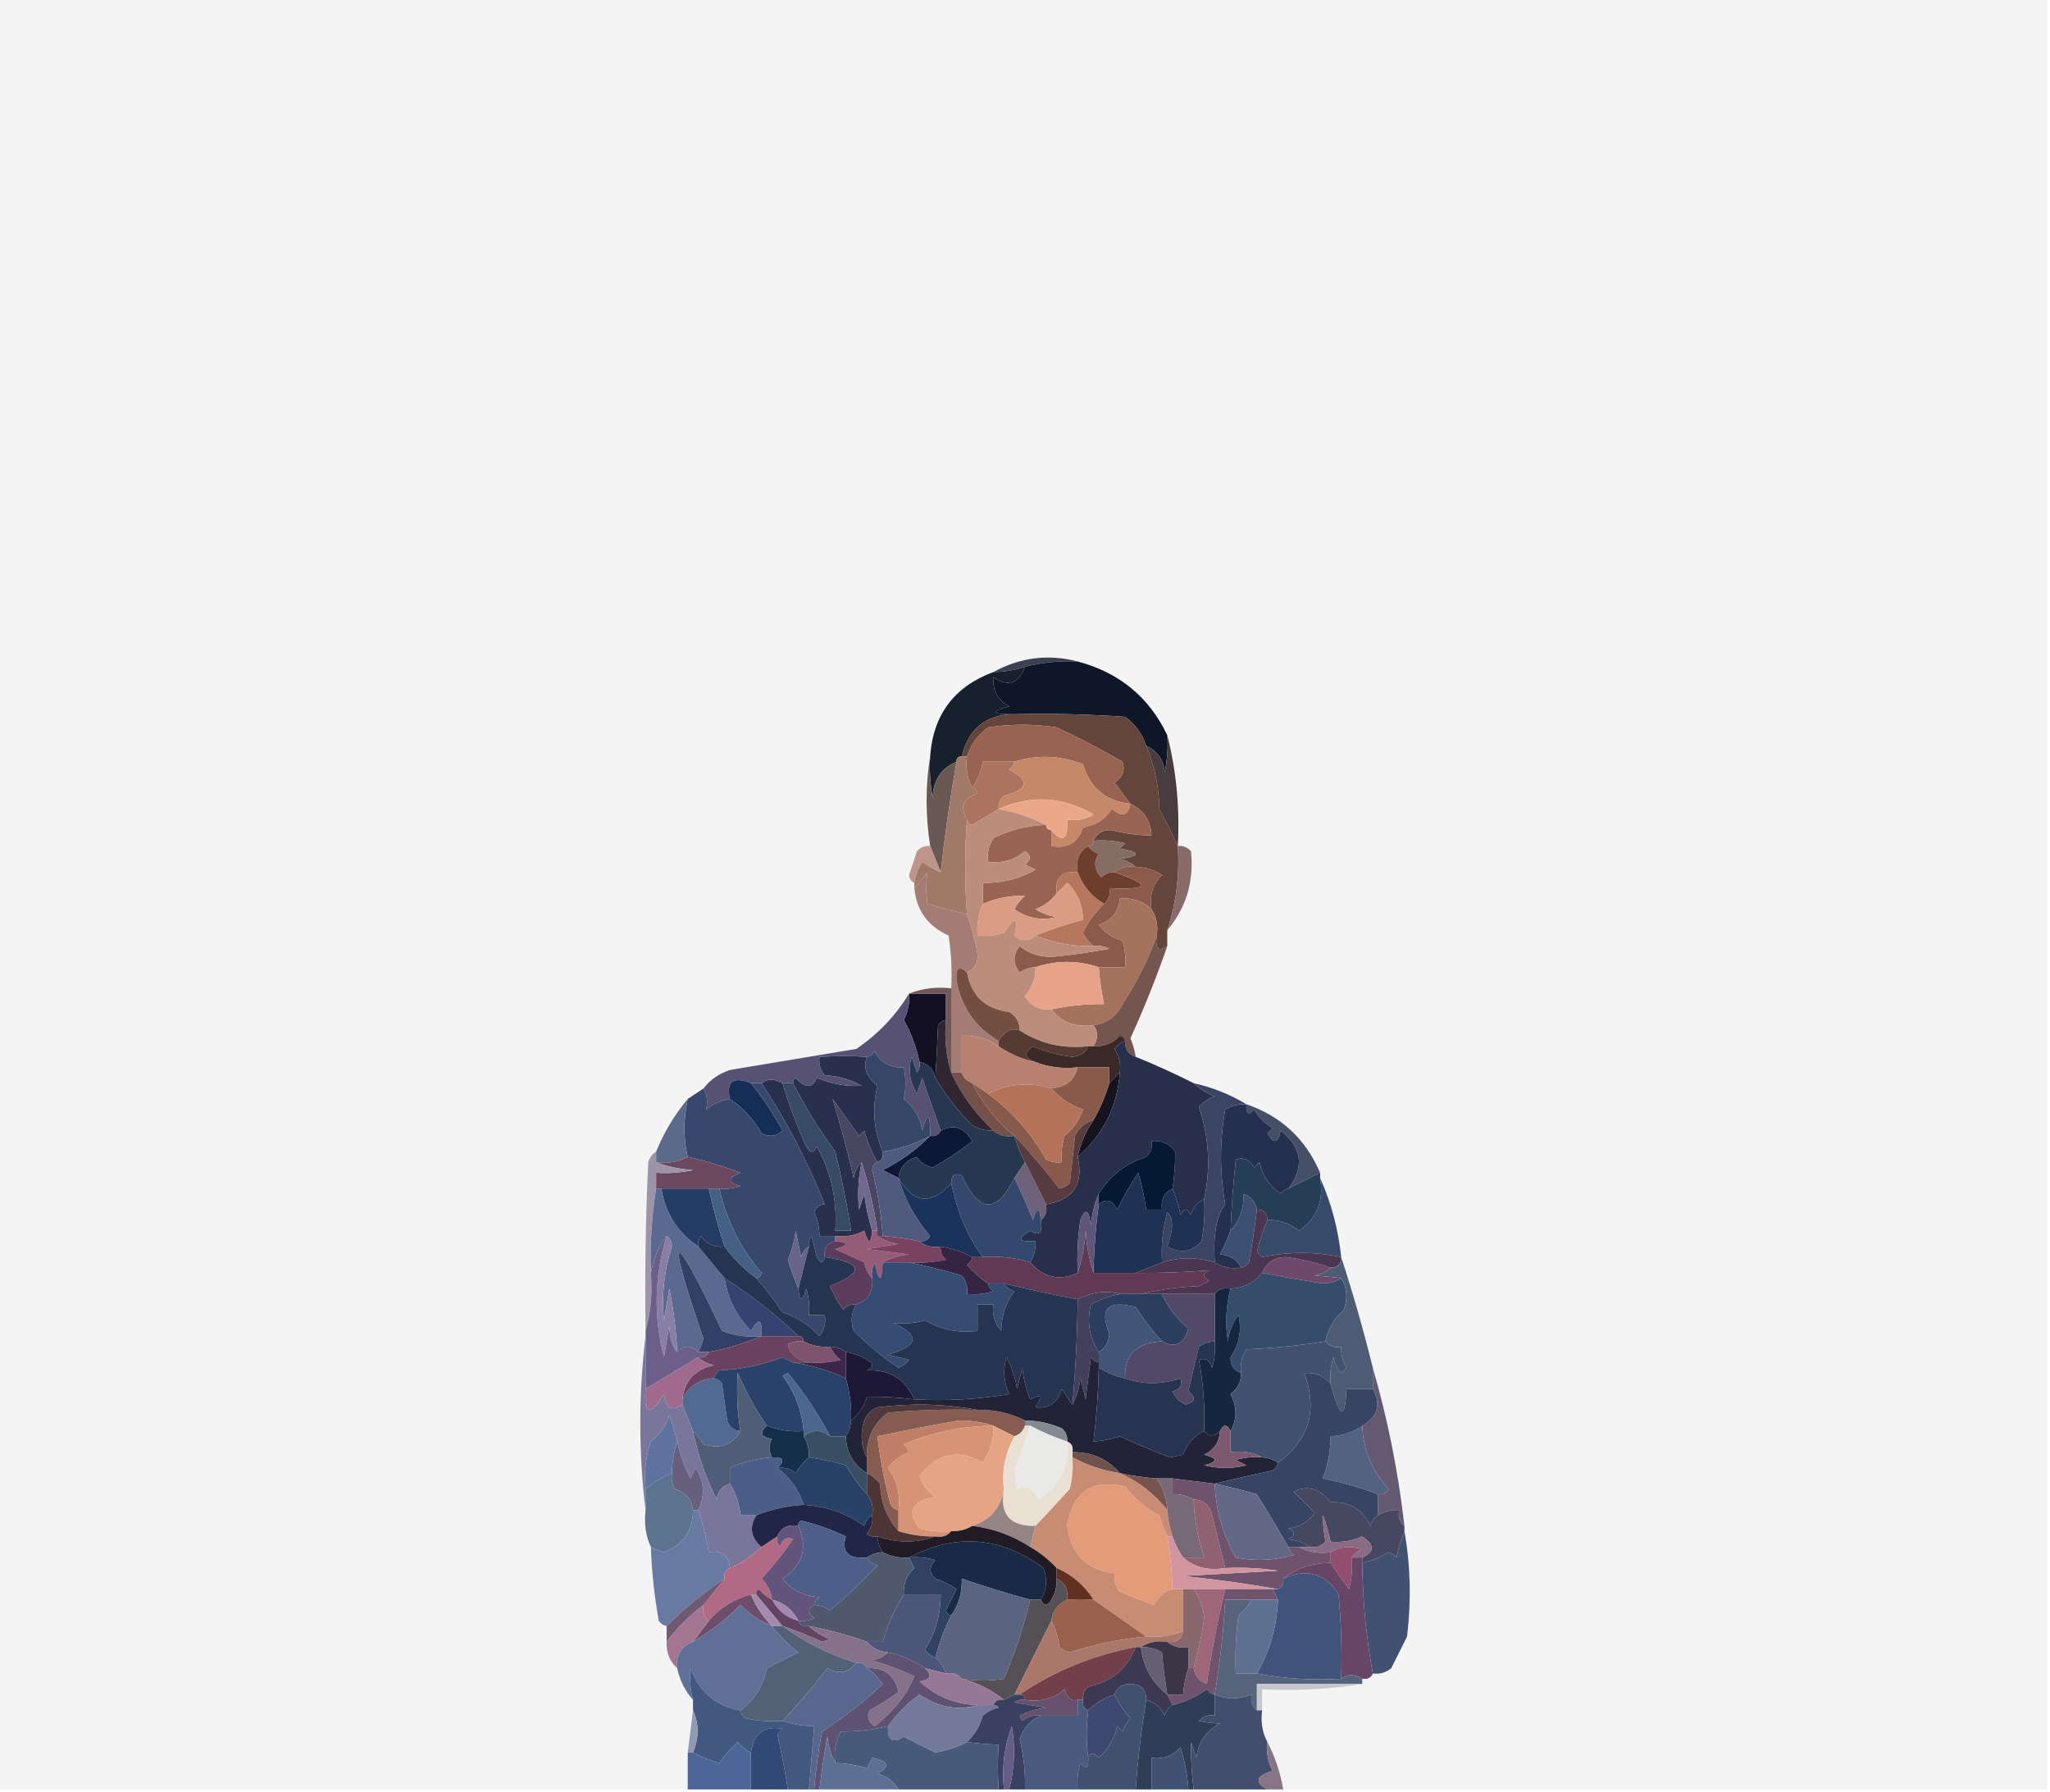 <?xml version="1.0" encoding="UTF-8"?>
<!DOCTYPE svg PUBLIC "-//W3C//DTD SVG 1.1//EN" "http://www.w3.org/Graphics/SVG/1.1/DTD/svg11.dtd">
<svg xmlns="http://www.w3.org/2000/svg" version="1.1" width="389px" height="340px" style="shape-rendering:geometricPrecision; text-rendering:geometricPrecision; image-rendering:optimizeQuality; fill-rule:evenodd; clip-rule:evenodd" xmlns:xlink="http://www.w3.org/1999/xlink">
<g><path style="opacity:1" fill="#f4f4f4" d="M -0.5,-0.5 C 129.167,-0.5 258.833,-0.5 388.5,-0.5C 388.5,112.833 388.5,226.167 388.5,339.5C 340.167,339.5 291.833,339.5 243.5,339.5C 242.946,336.254 241.946,333.254 240.5,330.5C 239.539,328.735 239.205,326.735 239.5,324.5C 239.5,323.167 239.5,321.833 239.5,320.5C 246.022,320.823 252.355,320.49 258.5,319.5C 258.5,319.167 258.5,318.833 258.5,318.5C 259.492,318.672 260.158,318.338 260.5,317.5C 261.822,317.67 262.989,317.337 264,316.5C 265,314.5 266,312.5 267,310.5C 267.821,303.654 267.654,296.987 266.5,290.5C 266.5,290.167 266.5,289.833 266.5,289.5C 265.322,279.202 263.322,269.202 260.5,259.5C 258.729,252.332 256.729,245.332 254.5,238.5C 253.941,233.178 252.608,228.178 250.5,223.5C 250.5,223.167 250.5,222.833 250.5,222.5C 247.732,216.064 243.066,211.73 236.5,209.5C 233.449,207.648 230.116,206.314 226.5,205.5C 222.889,203.683 219.222,202.016 215.5,200.5C 215.322,199.305 214.989,198.138 214.5,197C 217.133,191.23 219.466,185.397 221.5,179.5C 221.5,178.5 221.5,177.5 221.5,176.5C 225.095,172.21 226.595,167.21 226,161.5C 225.329,160.748 224.496,160.414 223.5,160.5C 223.888,153.253 223.221,146.253 221.5,139.5C 218.054,132.259 212.388,127.593 204.5,125.5C 198.956,124.043 193.623,124.709 188.5,127.5C 181.067,130.266 177.067,135.599 176.5,143.5C 175.6,149 175.6,154.667 176.5,160.5C 175.504,160.414 174.671,160.748 174,161.5C 173.5,163 173,164.5 172.5,166C 172.57,166.765 172.903,167.265 173.5,167.5C 173.5,167.833 173.5,168.167 173.5,168.5C 173.897,172.737 176.064,175.737 180,177.5C 180.498,180.817 180.665,184.15 180.5,187.5C 177.615,187.194 174.948,187.527 172.5,188.5C 169.973,192.679 166.64,196.179 162.5,199C 154.506,200.331 146.506,201.665 138.5,203C 136.416,203.697 134.749,204.864 133.5,206.5C 132.5,207.167 131.5,207.833 130.5,208.5C 128.012,211.466 126.012,214.799 124.5,218.5C 123.778,218.918 123.278,219.584 123,220.5C 122.5,231.161 122.333,241.828 122.5,252.5C 122.5,252.833 122.5,253.167 122.5,253.5C 121.167,264.5 121.167,275.5 122.5,286.5C 122.198,289.059 122.532,291.393 123.5,293.5C 123.671,298.196 124.171,302.863 125,307.5C 125.383,308.056 125.883,308.389 126.5,308.5C 126.5,309.5 126.5,310.5 126.5,311.5C 126.402,313.553 127.069,315.22 128.5,316.5C 128.992,318.819 129.992,320.819 131.5,322.5C 131.5,323.167 131.5,323.833 131.5,324.5C 131.167,327.167 130.833,329.833 130.5,332.5C 130.5,334.833 130.5,337.167 130.5,339.5C 86.833,339.5 43.167,339.5 -0.5,339.5C -0.5,226.167 -0.5,112.833 -0.5,-0.5 Z"/></g>
<g><path style="opacity:1" fill="#3b4151" d="M 204.5,125.5 C 201.098,125.342 197.764,125.676 194.5,126.5C 192.565,127.15 190.565,127.483 188.5,127.5C 193.623,124.709 198.956,124.043 204.5,125.5 Z"/></g>
<g><path style="opacity:1" fill="#17212d" d="M 194.5,126.5 C 193.305,129.71 191.305,130.376 188.5,128.5C 188.323,130.981 189.323,132.814 191.5,134C 187.774,135.043 188.107,135.543 192.5,135.5C 187.123,135.538 183.79,138.205 182.5,143.5C 181.833,143.5 181.5,143.833 181.5,144.5C 178.516,145.784 177.016,148.118 177,151.5C 176.503,148.854 176.336,146.187 176.5,143.5C 177.067,135.599 181.067,130.266 188.5,127.5C 190.565,127.483 192.565,127.15 194.5,126.5 Z"/></g>
<g><path style="opacity:1" fill="#0d1728" d="M 204.5,125.5 C 212.388,127.593 218.054,132.259 221.5,139.5C 221.663,141.857 221.497,144.19 221,146.5C 220.777,144.119 219.61,142.453 217.5,141.5C 216.797,139.284 215.464,137.451 213.5,136C 206.508,135.5 199.508,135.334 192.5,135.5C 188.107,135.543 187.774,135.043 191.5,134C 189.323,132.814 188.323,130.981 188.5,128.5C 191.305,130.376 193.305,129.71 194.5,126.5C 197.764,125.676 201.098,125.342 204.5,125.5 Z"/></g>
<g><path style="opacity:1" fill="#64453b" d="M 192.5,135.5 C 199.508,135.334 206.508,135.5 213.5,136C 215.464,137.451 216.797,139.284 217.5,141.5C 219.092,145.248 219.925,149.248 220,153.5C 221.276,155.858 222.442,158.192 223.5,160.5C 223.85,165.991 223.184,171.324 221.5,176.5C 221.5,177.5 221.5,178.5 221.5,179.5C 219.797,180.66 219.131,179.993 219.5,177.5C 219.784,175.585 219.451,173.919 218.5,172.5C 218.083,169.921 218.75,167.754 220.5,166C 218.975,164.991 217.308,164.491 215.5,164.5C 214.737,163.732 213.737,163.232 212.5,163C 216.5,162.333 216.5,161.667 212.5,161C 212.833,160.667 213.167,160.333 213.5,160C 211.527,159.505 209.527,159.338 207.5,159.5C 208.134,158.053 209.301,157.387 211,157.5C 213.462,158.159 215.962,158.493 218.5,158.5C 218.378,155.708 217.044,153.708 214.5,152.5C 213.524,151.185 212.524,149.852 211.5,148.5C 213.04,147.468 213.54,146.135 213,144.5C 208.893,142.137 204.726,139.971 200.5,138C 196.167,137.333 191.833,137.333 187.5,138C 185.536,139.451 184.203,141.284 183.5,143.5C 183.167,143.5 182.833,143.5 182.5,143.5C 183.79,138.205 187.123,135.538 192.5,135.5 Z"/></g>
<g><path style="opacity:1" fill="#986351" d="M 214.5,152.5 C 209.858,152.028 206.858,149.528 205.5,145C 201.176,143.312 196.842,143.146 192.5,144.5C 190.5,144.5 188.5,144.5 186.5,144.5C 186.169,146.322 185.502,147.989 184.5,149.5C 183.539,147.735 183.205,145.735 183.5,143.5C 184.203,141.284 185.536,139.451 187.5,138C 191.833,137.333 196.167,137.333 200.5,138C 204.726,139.971 208.893,142.137 213,144.5C 213.54,146.135 213.04,147.468 211.5,148.5C 212.524,149.852 213.524,151.185 214.5,152.5 Z"/></g>
<g><path style="opacity:1" fill="#ac7460" d="M 192.5,144.5 C 192.389,145.117 192.056,145.617 191.5,146C 195.484,148.098 195.151,149.765 190.5,151C 189.748,151.671 189.414,152.504 189.5,153.5C 187.868,154.446 186.201,155.446 184.5,156.5C 183.893,156.376 183.56,156.043 183.5,155.5C 182.068,153.201 182.734,151.535 185.5,150.5C 185.376,149.893 185.043,149.56 184.5,149.5C 185.502,147.989 186.169,146.322 186.5,144.5C 188.5,144.5 190.5,144.5 192.5,144.5 Z"/></g>
<g><path style="opacity:1" fill="#6a5855" d="M 176.5,143.5 C 176.336,146.187 176.503,148.854 177,151.5C 177.016,148.118 178.516,145.784 181.5,144.5C 180.196,152.073 179.196,159.073 178.5,165.5C 177.833,163.833 177.167,162.167 176.5,160.5C 175.6,154.667 175.6,149 176.5,143.5 Z"/></g>
<g><path style="opacity:1" fill="#c78769" d="M 214.5,152.5 C 214.089,154.772 212.922,155.105 211,153.5C 209.7,155.459 207.867,156.626 205.5,157C 204.55,159.91 202.55,161.077 199.5,160.5C 199.5,159.5 199.5,158.5 199.5,157.5C 201.666,160.04 202.666,159.373 202.5,155.5C 204.288,155.785 205.955,155.452 207.5,154.5C 201.572,151.102 195.572,150.768 189.5,153.5C 189.414,152.504 189.748,151.671 190.5,151C 195.151,149.765 195.484,148.098 191.5,146C 192.056,145.617 192.389,145.117 192.5,144.5C 196.842,143.146 201.176,143.312 205.5,145C 206.858,149.528 209.858,152.028 214.5,152.5 Z"/></g>
<g><path style="opacity:1" fill="#493c3e" d="M 221.5,139.5 C 223.221,146.253 223.888,153.253 223.5,160.5C 222.442,158.192 221.276,155.858 220,153.5C 219.925,149.248 219.092,145.248 217.5,141.5C 219.61,142.453 220.777,144.119 221,146.5C 221.497,144.19 221.663,141.857 221.5,139.5 Z"/></g>
<g><path style="opacity:1" fill="#eba889" d="M 199.5,157.5 C 198.833,157.5 198.5,157.167 198.5,156.5C 195.647,155.046 192.647,154.046 189.5,153.5C 195.572,150.768 201.572,151.102 207.5,154.5C 205.955,155.452 204.288,155.785 202.5,155.5C 202.666,159.373 201.666,160.04 199.5,157.5 Z"/></g>
<g><path style="opacity:1" fill="#be9689" d="M 176.5,160.5 C 177.167,162.167 177.833,163.833 178.5,165.5C 177.279,164.972 176.113,164.305 175,163.5C 174.209,164.745 173.709,166.078 173.5,167.5C 172.903,167.265 172.57,166.765 172.5,166C 173,164.5 173.5,163 174,161.5C 174.671,160.748 175.504,160.414 176.5,160.5 Z"/></g>
<g><path style="opacity:1" fill="#856d65" d="M 207.5,159.5 C 209.527,159.338 211.527,159.505 213.5,160C 213.167,160.333 212.833,160.667 212.5,161C 216.5,161.667 216.5,162.333 212.5,163C 213.737,163.232 214.737,163.732 215.5,164.5C 213.901,164.232 212.568,164.566 211.5,165.5C 210.504,165.414 209.671,165.748 209,166.5C 207.632,165.007 207.465,163.507 208.5,162C 207.584,161.722 206.918,161.222 206.5,160.5C 207.167,160.5 207.5,160.167 207.5,159.5 Z"/></g>
<g><path style="opacity:1" fill="#996451" d="M 214.5,152.5 C 217.044,153.708 218.378,155.708 218.5,158.5C 215.962,158.493 213.462,158.159 211,157.5C 209.301,157.387 208.134,158.053 207.5,159.5C 207.5,160.167 207.167,160.5 206.5,160.5C 204.744,161.552 204.077,163.219 204.5,165.5C 201.5,165.167 200.167,166.5 200.5,169.5C 199.517,170.85 198.184,171.85 196.5,172.5C 197.729,173.281 199.062,173.781 200.5,174C 197.613,174.723 194.947,174.223 192.5,172.5C 192.977,171.522 193.643,170.689 194.5,170C 191.739,169.855 189.073,170.355 186.5,171.5C 186.5,170.167 186.5,168.833 186.5,167.5C 190.059,167.592 193.392,166.759 196.5,165C 195.833,164.667 195.167,164.333 194.5,164C 195.711,163.107 195.711,162.274 194.5,161.5C 192.477,163.173 190.144,163.84 187.5,163.5C 187.286,161.856 187.62,160.356 188.5,159C 191.666,157.443 195,156.61 198.5,156.5C 198.5,157.167 198.833,157.5 199.5,157.5C 199.5,158.5 199.5,159.5 199.5,160.5C 202.55,161.077 204.55,159.91 205.5,157C 207.867,156.626 209.7,155.459 211,153.5C 212.922,155.105 214.089,154.772 214.5,152.5 Z"/></g>
<g><path style="opacity:1" fill="#a17969" d="M 182.5,143.5 C 182.833,143.5 183.167,143.5 183.5,143.5C 183.205,145.735 183.539,147.735 184.5,149.5C 185.043,149.56 185.376,149.893 185.5,150.5C 182.734,151.535 182.068,153.201 183.5,155.5C 183.032,161.231 183.032,167.231 183.5,173.5C 180.991,172.887 178.491,172.22 176,171.5C 175.695,169.443 175.695,167.443 176,165.5C 175.148,166.571 174.315,167.571 173.5,168.5C 173.5,168.167 173.5,167.833 173.5,167.5C 173.709,166.078 174.209,164.745 175,163.5C 176.113,164.305 177.279,164.972 178.5,165.5C 179.196,159.073 180.196,152.073 181.5,144.5C 181.5,143.833 181.833,143.5 182.5,143.5 Z"/></g>
<g><path style="opacity:1" fill="#6c3e2c" d="M 206.5,160.5 C 206.918,161.222 207.584,161.722 208.5,162C 207.465,163.507 207.632,165.007 209,166.5C 209.671,165.748 210.504,165.414 211.5,165.5C 218.487,167.871 218.154,168.871 210.5,168.5C 210.737,169.791 210.404,170.791 209.5,171.5C 207.11,170.109 205.443,168.109 204.5,165.5C 204.077,163.219 204.744,161.552 206.5,160.5 Z"/></g>
<g><path style="opacity:1" fill="#886b68" d="M 223.5,160.5 C 224.496,160.414 225.329,160.748 226,161.5C 226.595,167.21 225.095,172.21 221.5,176.5C 223.184,171.324 223.85,165.991 223.5,160.5 Z"/></g>
<g><path style="opacity:1" fill="#b6755d" d="M 204.5,165.5 C 205.443,168.109 207.11,170.109 209.5,171.5C 207.85,173.017 206.517,174.85 205.5,177C 206.056,178.011 206.722,178.844 207.5,179.5C 203.575,179.57 199.909,178.903 196.5,177.5C 199.451,176.306 202.451,175.306 205.5,174.5C 205.456,171.684 204.456,169.351 202.5,167.5C 201.818,168.243 201.151,168.909 200.5,169.5C 200.167,166.5 201.5,165.167 204.5,165.5 Z"/></g>
<g><path style="opacity:1" fill="#db9c85" d="M 196.5,177.5 C 195.142,178.626 193.808,178.626 192.5,177.5C 193.325,173.849 192.659,173.682 190.5,177C 188.866,177.494 187.199,177.66 185.5,177.5C 185.325,175.379 185.659,173.379 186.5,171.5C 189.073,170.355 191.739,169.855 194.5,170C 193.643,170.689 192.977,171.522 192.5,172.5C 194.947,174.223 197.613,174.723 200.5,174C 199.062,173.781 197.729,173.281 196.5,172.5C 198.184,171.85 199.517,170.85 200.5,169.5C 201.151,168.909 201.818,168.243 202.5,167.5C 204.456,169.351 205.456,171.684 205.5,174.5C 202.451,175.306 199.451,176.306 196.5,177.5 Z"/></g>
<g><path style="opacity:1" fill="#a57c74" d="M 183.5,173.5 C 184.393,175.903 185.06,178.403 185.5,181C 185.613,182.699 184.947,183.866 183.5,184.5C 181.991,183.141 181.324,183.641 181.5,186C 182.418,191.079 185.085,194.913 189.5,197.5C 189.5,197.833 189.5,198.167 189.5,198.5C 187.442,197.067 185.108,196.4 182.5,196.5C 182.5,198.833 182.5,201.167 182.5,203.5C 181.833,203.5 181.167,203.5 180.5,203.5C 180.5,198.167 180.5,192.833 180.5,187.5C 180.665,184.15 180.498,180.817 180,177.5C 176.064,175.737 173.897,172.737 173.5,168.5C 174.315,167.571 175.148,166.571 176,165.5C 175.695,167.443 175.695,169.443 176,171.5C 178.491,172.22 180.991,172.887 183.5,173.5 Z"/></g>
<g><path style="opacity:1" fill="#8c5a4b" d="M 215.5,164.5 C 217.308,164.491 218.975,164.991 220.5,166C 218.75,167.754 218.083,169.921 218.5,172.5C 216.858,170.919 214.858,170.253 212.5,170.5C 212.264,172.973 210.931,174.64 208.5,175.5C 209.655,176.95 211.155,177.95 213,178.5C 213.494,180.134 213.66,181.801 213.5,183.5C 211.833,183.5 210.167,183.5 208.5,183.5C 204.5,182.167 200.5,182.167 196.5,183.5C 195.417,183.539 194.417,183.873 193.5,184.5C 192.167,182.833 192.167,181.167 193.5,179.5C 195.364,180.993 197.53,181.66 200,181.5C 203.523,181.163 207.023,180.663 210.5,180C 209.552,179.517 208.552,179.351 207.5,179.5C 206.722,178.844 206.056,178.011 205.5,177C 206.517,174.85 207.85,173.017 209.5,171.5C 210.404,170.791 210.737,169.791 210.5,168.5C 218.154,168.871 218.487,167.871 211.5,165.5C 212.568,164.566 213.901,164.232 215.5,164.5 Z"/></g>
<g><path style="opacity:1" fill="#a5725e" d="M 218.5,172.5 C 219.451,173.919 219.784,175.585 219.5,177.5C 217.896,182.041 215.73,186.374 213,190.5C 211.853,192.819 210.019,194.152 207.5,194.5C 204.083,194.977 201.416,193.977 199.5,191.5C 202.786,190.793 206.119,190.46 209.5,190.5C 209.007,188.194 208.674,185.861 208.5,183.5C 210.167,183.5 211.833,183.5 213.5,183.5C 213.66,181.801 213.494,180.134 213,178.5C 211.155,177.95 209.655,176.95 208.5,175.5C 210.931,174.64 212.264,172.973 212.5,170.5C 214.858,170.253 216.858,170.919 218.5,172.5 Z"/></g>
<g><path style="opacity:1" fill="#74554f" d="M 219.5,177.5 C 219.131,179.993 219.797,180.66 221.5,179.5C 219.466,185.397 217.133,191.23 214.5,197C 214.989,198.138 215.322,199.305 215.5,200.5C 214.094,200.027 213.427,199.027 213.5,197.5C 213.44,196.957 213.107,196.624 212.5,196.5C 211.15,197.95 209.484,198.617 207.5,198.5C 208.405,197.036 208.405,195.702 207.5,194.5C 210.019,194.152 211.853,192.819 213,190.5C 215.73,186.374 217.896,182.041 219.5,177.5 Z"/></g>
<g><path style="opacity:1" fill="#bd8d7b" d="M 189.5,153.5 C 192.647,154.046 195.647,155.046 198.5,156.5C 195,156.61 191.666,157.443 188.5,159C 187.62,160.356 187.286,161.856 187.5,163.5C 190.144,163.84 192.477,163.173 194.5,161.5C 195.711,162.274 195.711,163.107 194.5,164C 195.167,164.333 195.833,164.667 196.5,165C 193.392,166.759 190.059,167.592 186.5,167.5C 186.5,168.833 186.5,170.167 186.5,171.5C 185.659,173.379 185.325,175.379 185.5,177.5C 187.199,177.66 188.866,177.494 190.5,177C 192.659,173.682 193.325,173.849 192.5,177.5C 193.808,178.626 195.142,178.626 196.5,177.5C 199.909,178.903 203.575,179.57 207.5,179.5C 208.552,179.351 209.552,179.517 210.5,180C 207.023,180.663 203.523,181.163 200,181.5C 197.53,181.66 195.364,180.993 193.5,179.5C 192.167,181.167 192.167,182.833 193.5,184.5C 194.417,183.873 195.417,183.539 196.5,183.5C 196.551,185.57 195.885,187.403 194.5,189C 195.619,190.876 197.286,191.709 199.5,191.5C 201.416,193.977 204.083,194.977 207.5,194.5C 208.405,195.702 208.405,197.036 207.5,198.5C 207.167,198.5 206.833,198.5 206.5,198.5C 201.728,199.037 197.395,198.037 193.5,195.5C 193.489,193.983 192.823,192.816 191.5,192C 186.98,191.447 184.313,188.947 183.5,184.5C 184.947,183.866 185.613,182.699 185.5,181C 185.06,178.403 184.393,175.903 183.5,173.5C 183.032,167.231 183.032,161.231 183.5,155.5C 183.56,156.043 183.893,156.376 184.5,156.5C 186.201,155.446 187.868,154.446 189.5,153.5 Z"/></g>
<g><path style="opacity:1" fill="#e7a389" d="M 208.5,183.5 C 208.674,185.861 209.007,188.194 209.5,190.5C 206.119,190.46 202.786,190.793 199.5,191.5C 197.286,191.709 195.619,190.876 194.5,189C 195.885,187.403 196.551,185.57 196.5,183.5C 200.5,182.167 204.5,182.167 208.5,183.5 Z"/></g>
<g><path style="opacity:1" fill="#754e42" d="M 183.5,184.5 C 184.313,188.947 186.98,191.447 191.5,192C 192.823,192.816 193.489,193.983 193.5,195.5C 191.934,194.939 190.601,195.606 189.5,197.5C 185.085,194.913 182.418,191.079 181.5,186C 181.324,183.641 181.991,183.141 183.5,184.5 Z"/></g>
<g><path style="opacity:1" fill="#131023" d="M 172.5,188.5 C 174.833,188.5 177.167,188.5 179.5,188.5C 179.5,190.167 179.5,191.833 179.5,193.5C 178.883,193.611 178.383,193.944 178,194.5C 177.856,198.043 177.689,201.376 177.5,204.5C 177.144,202.81 176.144,201.81 174.5,201.5C 173.9,198.702 172.9,196.035 171.5,193.5C 172.309,191.929 172.643,190.262 172.5,188.5 Z"/></g>
<g><path style="opacity:1" fill="#705859" d="M 172.5,188.5 C 174.948,187.527 177.615,187.194 180.5,187.5C 180.5,192.833 180.5,198.167 180.5,203.5C 179.521,200.375 179.187,197.042 179.5,193.5C 179.5,191.833 179.5,190.167 179.5,188.5C 177.167,188.5 174.833,188.5 172.5,188.5 Z"/></g>
<g><path style="opacity:1" fill="#563b33" d="M 193.5,195.5 C 197.395,198.037 201.728,199.037 206.5,198.5C 206.03,199.693 205.03,200.36 203.5,200.5C 200.869,200.218 198.369,199.551 196,198.5C 194.205,199.719 194.372,200.719 196.5,201.5C 193.978,200.989 191.645,199.989 189.5,198.5C 189.5,198.167 189.5,197.833 189.5,197.5C 190.601,195.606 191.934,194.939 193.5,195.5 Z"/></g>
<g><path style="opacity:1" fill="#3b2928" d="M 213.5,197.5 C 212.711,197.783 212.044,198.283 211.5,199C 212.38,200.356 212.714,201.856 212.5,203.5C 211.833,204.167 211.167,204.833 210.5,205.5C 210.5,204.5 210.5,203.5 210.5,202.5C 208.5,202.5 206.5,202.5 204.5,202.5C 201.615,202.806 198.948,202.473 196.5,201.5C 194.372,200.719 194.205,199.719 196,198.5C 198.369,199.551 200.869,200.218 203.5,200.5C 205.03,200.36 206.03,199.693 206.5,198.5C 206.833,198.5 207.167,198.5 207.5,198.5C 209.484,198.617 211.15,197.95 212.5,196.5C 213.107,196.624 213.44,196.957 213.5,197.5 Z"/></g>
<g><path style="opacity:1" fill="#29304d" d="M 164.5,200.5 C 163.747,202.559 164.414,204.393 166.5,206C 165.452,210.266 165.785,214.433 167.5,218.5C 167.672,219.492 167.338,220.158 166.5,220.5C 165.406,218.641 164.573,216.641 164,214.5C 163.667,214.833 163.333,215.167 163,215.5C 161.333,213.167 159.667,210.833 158,208.5C 159.463,213.343 160.796,218.343 162,223.5C 162.232,222.263 162.732,221.263 163.5,220.5C 162.865,223.493 162.699,226.493 163,229.5C 163.333,228.5 163.667,227.5 164,226.5C 164.29,228.92 164.79,231.254 165.5,233.5C 165.279,236.097 164.779,236.097 164,233.5C 162.301,234.406 160.467,234.739 158.5,234.5C 157.5,234.5 156.5,234.5 155.5,234.5C 155.481,232.94 155.148,231.44 154.5,230C 154.892,228.989 155.559,228.489 156.5,228.5C 153.251,220.331 149.251,212.664 144.5,205.5C 145.632,204.646 146.965,204.646 148.5,205.5C 149.698,209.572 151.198,213.572 153,217.5C 153.667,218.833 154.333,218.833 155,217.5C 157.735,222.444 158.901,227.777 158.5,233.5C 159.5,233.5 160.5,233.5 161.5,233.5C 160.719,228.484 159.719,223.484 158.5,218.5C 155.462,214.373 152.795,210.04 150.5,205.5C 150.435,205.062 150.601,204.728 151,204.5C 152.791,206.513 154.125,206.513 155,204.5C 157.746,205.65 160.579,206.15 163.5,206C 161.377,204.806 159.043,204.14 156.5,204C 155.663,202.989 155.33,201.822 155.5,200.5C 158.81,200.339 161.81,200.339 164.5,200.5 Z"/></g>
<g><path style="opacity:1" fill="#b8806e" d="M 189.5,198.5 C 191.645,199.989 193.978,200.989 196.5,201.5C 198.948,202.473 201.615,202.806 204.5,202.5C 203.871,204.997 202.204,206.33 199.5,206.5C 195.402,205.249 191.402,205.583 187.5,207.5C 186.5,206.833 185.5,206.167 184.5,205.5C 183.5,205.167 182.833,204.5 182.5,203.5C 182.5,201.167 182.5,198.833 182.5,196.5C 185.108,196.4 187.442,197.067 189.5,198.5 Z"/></g>
<g><path style="opacity:1" fill="#575273" d="M 172.5,188.5 C 172.643,190.262 172.309,191.929 171.5,193.5C 172.9,196.035 173.9,198.702 174.5,201.5C 174.631,202.239 174.464,202.906 174,203.5C 173.667,202.5 173.333,201.5 173,200.5C 172.294,202.971 172.627,205.305 174,207.5C 174.333,206.5 174.667,205.5 175,204.5C 176.184,207.942 177.35,211.275 178.5,214.5C 178.158,215.338 177.492,215.672 176.5,215.5C 176.543,211.107 176.043,210.774 175,214.5C 174.604,212.04 173.437,210.04 171.5,208.5C 171.92,206.674 171.92,204.674 171.5,202.5C 169.007,202.671 167.174,201.671 166,199.5C 165.617,200.056 165.117,200.389 164.5,200.5C 161.81,200.339 158.81,200.339 155.5,200.5C 155.33,201.822 155.663,202.989 156.5,204C 159.043,204.14 161.377,204.806 163.5,206C 160.579,206.15 157.746,205.65 155,204.5C 154.125,206.513 152.791,206.513 151,204.5C 150.601,204.728 150.435,205.062 150.5,205.5C 149.833,205.5 149.167,205.5 148.5,205.5C 146.965,204.646 145.632,204.646 144.5,205.5C 143.833,205.5 143.167,205.5 142.5,205.5C 139.114,204.173 137.78,205.173 138.5,208.5C 136.83,208.751 135.33,209.418 134,210.5C 134.331,208.981 134.164,207.648 133.5,206.5C 134.749,204.864 136.416,203.697 138.5,203C 146.506,201.665 154.506,200.331 162.5,199C 166.64,196.179 169.973,192.679 172.5,188.5 Z"/></g>
<g><path style="opacity:1" fill="#74514b" d="M 180.5,203.5 C 181.167,203.5 181.833,203.5 182.5,203.5C 182.833,204.5 183.5,205.167 184.5,205.5C 186.506,209.491 189.173,212.824 192.5,215.5C 190.901,215.768 189.568,215.434 188.5,214.5C 185.09,211.335 182.423,207.668 180.5,203.5 Z"/></g>
<g><path style="opacity:1" fill="#302631" d="M 179.5,193.5 C 179.187,197.042 179.521,200.375 180.5,203.5C 182.423,207.668 185.09,211.335 188.5,214.5C 187.07,214.579 185.736,214.246 184.5,213.5C 181.755,210.763 179.422,207.763 177.5,204.5C 177.689,201.376 177.856,198.043 178,194.5C 178.383,193.944 178.883,193.611 179.5,193.5 Z"/></g>
<g><path style="opacity:1" fill="#15131d" d="M 212.5,203.5 C 212.025,209.962 209.359,215.296 204.5,219.5C 205.011,216.978 206.011,214.645 207.5,212.5C 208.736,210.351 209.736,208.018 210.5,205.5C 211.167,204.833 211.833,204.167 212.5,203.5 Z"/></g>
<g><path style="opacity:1" fill="#152e57" d="M 142.5,205.5 C 144.738,208.299 146.738,211.299 148.5,214.5C 147.277,215.614 145.944,215.781 144.5,215C 143.002,212.336 141.002,210.17 138.5,208.5C 137.78,205.173 139.114,204.173 142.5,205.5 Z"/></g>
<g><path style="opacity:1" fill="#354666" d="M 176.5,215.5 C 173.655,217.023 170.655,218.023 167.5,218.5C 165.785,214.433 165.452,210.266 166.5,206C 164.414,204.393 163.747,202.559 164.5,200.5C 165.117,200.389 165.617,200.056 166,199.5C 167.174,201.671 169.007,202.671 171.5,202.5C 171.92,204.674 171.92,206.674 171.5,208.5C 173.437,210.04 174.604,212.04 175,214.5C 176.043,210.774 176.543,211.107 176.5,215.5 Z"/></g>
<g><path style="opacity:1" fill="#38476c" d="M 142.5,205.5 C 143.167,205.5 143.833,205.5 144.5,205.5C 149.251,212.664 153.251,220.331 156.5,228.5C 155.559,228.489 154.892,228.989 154.5,230C 155.148,231.44 155.481,232.94 155.5,234.5C 156.5,234.5 157.5,234.5 158.5,234.5C 158.5,234.833 158.5,235.167 158.5,235.5C 156.952,235.821 156.285,236.821 156.5,238.5C 156.19,239.738 155.69,239.738 155,238.5C 154.667,237.167 154.333,235.833 154,234.5C 153.536,235.094 153.369,235.761 153.5,236.5C 152.778,236.918 152.278,237.584 152,238.5C 151.667,236.833 151.333,235.167 151,233.5C 150.749,235.433 150.249,237.266 149.5,239C 150.109,240.948 150.776,242.782 151.5,244.5C 151.721,247.097 152.221,247.097 153,244.5C 153.494,246.134 153.66,247.801 153.5,249.5C 154.5,249.5 155.5,249.5 156.5,249.5C 156.762,250.978 156.429,252.311 155.5,253.5C 153.549,251.378 151.215,249.878 148.5,249C 146.925,246.644 145.259,244.478 143.5,242.5C 144.043,242.44 144.376,242.107 144.5,241.5C 140.523,236.847 137.857,231.514 136.5,225.5C 137.873,225.657 139.207,225.49 140.5,225C 138.009,224.374 138.009,223.541 140.5,222.5C 137.214,221.245 133.88,220.245 130.5,219.5C 129.665,216.006 129.665,212.34 130.5,208.5C 131.5,207.833 132.5,207.167 133.5,206.5C 134.164,207.648 134.331,208.981 134,210.5C 135.33,209.418 136.83,208.751 138.5,208.5C 141.002,210.17 143.002,212.336 144.5,215C 145.944,215.781 147.277,215.614 148.5,214.5C 146.738,211.299 144.738,208.299 142.5,205.5 Z"/></g>
<g><path style="opacity:1" fill="#5b698a" d="M 130.5,208.5 C 129.665,212.34 129.665,216.006 130.5,219.5C 128.735,220.461 126.735,220.795 124.5,220.5C 124.5,219.833 124.5,219.167 124.5,218.5C 126.012,214.799 128.012,211.466 130.5,208.5 Z"/></g>
<g><path style="opacity:1" fill="#374b66" d="M 148.5,205.5 C 149.167,205.5 149.833,205.5 150.5,205.5C 152.795,210.04 155.462,214.373 158.5,218.5C 159.719,223.484 160.719,228.484 161.5,233.5C 160.5,233.5 159.5,233.5 158.5,233.5C 158.901,227.777 157.735,222.444 155,217.5C 154.333,218.833 153.667,218.833 153,217.5C 151.198,213.572 149.698,209.572 148.5,205.5 Z"/></g>
<g><path style="opacity:1" fill="#0c1835" d="M 170.5,223.5 C 169.527,223.013 168.527,222.513 167.5,222C 170.921,220.301 173.921,218.135 176.5,215.5C 177.492,215.672 178.158,215.338 178.5,214.5C 180.969,213.217 182.969,213.884 184.5,216.5C 182.118,218.389 179.618,220.056 177,221.5C 175.674,221.245 174.674,220.578 174,219.5C 171.929,220.103 170.762,221.436 170.5,223.5 Z"/></g>
<g><path style="opacity:1" fill="#484660" d="M 166.5,220.5 C 165.903,220.735 165.57,221.235 165.5,222C 166.546,226.11 167.213,230.277 167.5,234.5C 167.167,234.5 166.833,234.5 166.5,234.5C 166.5,234.167 166.5,233.833 166.5,233.5C 165.81,228.983 164.81,224.65 163.5,220.5C 162.732,221.263 162.232,222.263 162,223.5C 160.796,218.343 159.463,213.343 158,208.5C 159.667,210.833 161.333,213.167 163,215.5C 163.333,215.167 163.667,214.833 164,214.5C 164.573,216.641 165.406,218.641 166.5,220.5 Z"/></g>
<g><path style="opacity:1" fill="#875a4c" d="M 204.5,202.5 C 206.5,202.5 208.5,202.5 210.5,202.5C 210.5,203.5 210.5,204.5 210.5,205.5C 209.736,208.018 208.736,210.351 207.5,212.5C 205.926,212.937 204.759,213.937 204,215.5C 203.667,218.5 203.333,221.5 203,224.5C 202.439,225.022 201.772,225.355 201,225.5C 198.349,222.015 195.515,218.682 192.5,215.5C 189.173,212.824 186.506,209.491 184.5,205.5C 185.5,206.167 186.5,206.833 187.5,207.5C 192.077,210.907 195.743,215.074 198.5,220C 199.448,220.483 200.448,220.649 201.5,220.5C 201.34,218.801 201.506,217.134 202,215.5C 203.659,214.183 204.826,212.517 205.5,210.5C 203.089,209.639 201.089,208.306 199.5,206.5C 202.204,206.33 203.871,204.997 204.5,202.5 Z"/></g>
<g><path style="opacity:1" fill="#b47359" d="M 199.5,206.5 C 201.089,208.306 203.089,209.639 205.5,210.5C 204.826,212.517 203.659,214.183 202,215.5C 201.506,217.134 201.34,218.801 201.5,220.5C 200.448,220.649 199.448,220.483 198.5,220C 195.743,215.074 192.077,210.907 187.5,207.5C 191.402,205.583 195.402,205.249 199.5,206.5 Z"/></g>
<g><path style="opacity:1" fill="#263750" d="M 174.5,201.5 C 176.144,201.81 177.144,202.81 177.5,204.5C 179.422,207.763 181.755,210.763 184.5,213.5C 185.736,214.246 187.07,214.579 188.5,214.5C 189.568,215.434 190.901,215.768 192.5,215.5C 193.024,217.306 193.691,218.972 194.5,220.5C 193.833,221.5 193.167,222.5 192.5,223.5C 189.089,230.327 185.756,230.16 182.5,223C 181.184,222.472 180.517,222.972 180.5,224.5C 176.662,228.703 173.328,228.37 170.5,223.5C 170.762,221.436 171.929,220.103 174,219.5C 174.674,220.578 175.674,221.245 177,221.5C 179.618,220.056 182.118,218.389 184.5,216.5C 182.969,213.884 180.969,213.217 178.5,214.5C 177.35,211.275 176.184,207.942 175,204.5C 174.667,205.5 174.333,206.5 174,207.5C 172.627,205.305 172.294,202.971 173,200.5C 173.333,201.5 173.667,202.5 174,203.5C 174.464,202.906 174.631,202.239 174.5,201.5 Z"/></g>
<g><path style="opacity:1" fill="#6b4760" d="M 130.5,219.5 C 133.88,220.245 137.214,221.245 140.5,222.5C 138.009,223.541 138.009,224.374 140.5,225C 139.207,225.49 137.873,225.657 136.5,225.5C 135.833,225.5 135.167,225.5 134.5,225.5C 131.5,225.5 128.5,225.5 125.5,225.5C 125.167,225.5 124.833,225.5 124.5,225.5C 124.5,224.5 124.5,223.5 124.5,222.5C 126.857,222.663 129.19,222.497 131.5,222C 128.964,221.814 126.631,221.314 124.5,220.5C 126.735,220.795 128.735,220.461 130.5,219.5 Z"/></g>
<g><path style="opacity:1" fill="#6e627b" d="M 194.5,220.5 C 195.833,223.167 197.167,225.833 198.5,228.5C 198.737,229.791 198.404,230.791 197.5,231.5C 197.279,228.903 196.779,228.903 196,231.5C 194.924,228.763 193.757,226.096 192.5,223.5C 193.167,222.5 193.833,221.5 194.5,220.5 Z"/></g>
<g><path style="opacity:1" fill="#454f68" d="M 236.5,209.5 C 243.066,211.73 247.732,216.064 250.5,222.5C 248.517,223.471 246.517,224.471 244.5,225.5C 247.573,221.36 247.073,217.693 243,214.5C 242.549,216.929 241.715,217.096 240.5,215C 240.833,214.667 241.167,214.333 241.5,214C 240,213.167 238.833,212 238,210.5C 236.893,211.712 236.393,211.379 236.5,209.5 Z"/></g>
<g><path style="opacity:1" fill="#282f4a" d="M 213.5,197.5 C 213.427,199.027 214.094,200.027 215.5,200.5C 219.222,202.016 222.889,203.683 226.5,205.5C 227.6,206.558 228.934,207.392 230.5,208C 229.328,208.419 228.328,209.085 227.5,210C 229.427,215.732 229.76,221.566 228.5,227.5C 227.21,228.058 226.377,229.058 226,230.5C 225.333,229.167 224.667,229.167 224,230.5C 223.648,228.753 223.148,227.086 222.5,225.5C 222.851,223.131 223.018,220.797 223,218.5C 221.89,216.963 220.39,216.297 218.5,216.5C 218.719,217.675 218.386,218.675 217.5,219.5C 213.599,220.741 210.599,223.074 208.5,226.5C 207.691,228.292 207.191,230.292 207,232.5C 206.641,229.456 205.974,229.122 205,231.5C 204.502,234.817 204.335,238.15 204.5,241.5C 201.056,243.09 198.056,242.424 195.5,239.5C 196.234,238.292 196.567,236.959 196.5,235.5C 193.203,235.671 192.869,235.005 195.5,233.5C 197.214,234.609 197.881,233.942 197.5,231.5C 198.404,230.791 198.737,229.791 198.5,228.5C 203.68,227.649 205.68,224.649 204.5,219.5C 209.359,215.296 212.025,209.962 212.5,203.5C 212.714,201.856 212.38,200.356 211.5,199C 212.044,198.283 212.711,197.783 213.5,197.5 Z"/></g>
<g><path style="opacity:1" fill="#061932" d="M 222.5,225.5 C 220.896,226.287 220.229,227.62 220.5,229.5C 219.5,229.5 218.5,229.5 217.5,229.5C 217.162,227.146 216.662,224.813 216,222.5C 214.478,224.741 213.145,227.074 212,229.5C 211.047,227.627 209.88,227.294 208.5,228.5C 208.5,227.833 208.5,227.167 208.5,226.5C 210.599,223.074 213.599,220.741 217.5,219.5C 218.386,218.675 218.719,217.675 218.5,216.5C 220.39,216.297 221.89,216.963 223,218.5C 223.018,220.797 222.851,223.131 222.5,225.5 Z"/></g>
<g><path style="opacity:1" fill="#253050" d="M 236.5,209.5 C 236.393,211.379 236.893,211.712 238,210.5C 238.833,212 240,213.167 241.5,214C 241.167,214.333 240.833,214.667 240.5,215C 241.715,217.096 242.549,216.929 243,214.5C 247.073,217.693 247.573,221.36 244.5,225.5C 243.883,225.611 243.383,225.944 243,226.5C 240.886,225.047 239.552,223.047 239,220.5C 238.667,220.833 238.333,221.167 238,221.5C 237.163,219.993 235.996,219.493 234.5,220C 234.022,224.487 233.688,228.987 233.5,233.5C 232.933,235.03 232.267,236.53 231.5,238C 233.437,238.122 234.77,238.955 235.5,240.5C 233.585,240.784 231.919,240.451 230.5,239.5C 230.168,234.263 230.834,230.597 232.5,228.5C 231.421,222.484 231.421,216.484 232.5,210.5C 233.736,209.754 235.07,209.421 236.5,209.5 Z"/></g>
<g><path style="opacity:1" fill="#573b40" d="M 207.5,212.5 C 206.011,214.645 205.011,216.978 204.5,219.5C 205.68,224.649 203.68,227.649 198.5,228.5C 197.167,225.833 195.833,223.167 194.5,220.5C 193.691,218.972 193.024,217.306 192.5,215.5C 195.515,218.682 198.349,222.015 201,225.5C 201.772,225.355 202.439,225.022 203,224.5C 203.333,221.5 203.667,218.5 204,215.5C 204.759,213.937 205.926,212.937 207.5,212.5 Z"/></g>
<g><path style="opacity:1" fill="#3b4463" d="M 226.5,205.5 C 230.116,206.314 233.449,207.648 236.5,209.5C 235.07,209.421 233.736,209.754 232.5,210.5C 231.421,216.484 231.421,222.484 232.5,228.5C 230.834,230.597 230.168,234.263 230.5,239.5C 227.206,238.481 223.872,238.481 220.5,239.5C 220.299,236.272 220.633,233.105 221.5,230C 222.698,231.068 222.698,233.235 221.5,236.5C 224.025,237.892 226.192,237.558 228,235.5C 228.497,232.854 228.664,230.187 228.5,227.5C 229.76,221.566 229.427,215.732 227.5,210C 228.328,209.085 229.328,208.419 230.5,208C 228.934,207.392 227.6,206.558 226.5,205.5 Z"/></g>
<g><path style="opacity:1" fill="#505a7e" d="M 176.5,215.5 C 173.921,218.135 170.921,220.301 167.5,222C 168.527,222.513 169.527,223.013 170.5,223.5C 171.713,227.593 173.713,231.259 176.5,234.5C 176.043,235.298 175.376,235.631 174.5,235.5C 172.194,235.007 169.861,234.674 167.5,234.5C 167.213,230.277 166.546,226.11 165.5,222C 165.57,221.235 165.903,220.735 166.5,220.5C 167.338,220.158 167.672,219.492 167.5,218.5C 170.655,218.023 173.655,217.023 176.5,215.5 Z"/></g>
<g><path style="opacity:1" fill="#33486c" d="M 192.5,223.5 C 193.757,226.096 194.924,228.763 196,231.5C 196.779,228.903 197.279,228.903 197.5,231.5C 197.881,233.942 197.214,234.609 195.5,233.5C 192.869,235.005 193.203,235.671 196.5,235.5C 196.567,236.959 196.234,238.292 195.5,239.5C 192.609,238.597 189.609,238.264 186.5,238.5C 183.719,234.865 181.719,230.198 180.5,224.5C 180.517,222.972 181.184,222.472 182.5,223C 185.756,230.16 189.089,230.327 192.5,223.5 Z"/></g>
<g><path style="opacity:1" fill="#253d55" d="M 244.5,225.5 C 246.517,224.471 248.517,223.471 250.5,222.5C 250.5,222.833 250.5,223.167 250.5,223.5C 251.25,227.785 249.917,231.119 246.5,233.5C 244.486,231.983 242.486,231.316 240.5,231.5C 240.5,230.167 239.833,229.5 238.5,229.5C 238.25,228.078 237.417,227.078 236,226.5C 236.03,229.361 235.197,231.695 233.5,233.5C 233.688,228.987 234.022,224.487 234.5,220C 235.996,219.493 237.163,219.993 238,221.5C 238.333,221.167 238.667,220.833 239,220.5C 239.552,223.047 240.886,225.047 243,226.5C 243.383,225.944 243.883,225.611 244.5,225.5 Z"/></g>
<g><path style="opacity:1" fill="#71688e" d="M 163.5,220.5 C 164.81,224.65 165.81,228.983 166.5,233.5C 166.167,233.5 165.833,233.5 165.5,233.5C 164.79,231.254 164.29,228.92 164,226.5C 163.667,227.5 163.333,228.5 163,229.5C 162.699,226.493 162.865,223.493 163.5,220.5 Z"/></g>
<g><path style="opacity:1" fill="#1f3154" d="M 222.5,225.5 C 223.148,227.086 223.648,228.753 224,230.5C 224.667,229.167 225.333,229.167 226,230.5C 226.377,229.058 227.21,228.058 228.5,227.5C 228.664,230.187 228.497,232.854 228,235.5C 226.192,237.558 224.025,237.892 221.5,236.5C 222.698,233.235 222.698,231.068 221.5,230C 220.633,233.105 220.299,236.272 220.5,239.5C 218.833,240.167 217.167,240.833 215.5,241.5C 212.833,241.5 210.167,241.5 207.5,241.5C 207.586,237.143 207.92,232.81 208.5,228.5C 209.88,227.294 211.047,227.627 212,229.5C 213.145,227.074 214.478,224.741 216,222.5C 216.662,224.813 217.162,227.146 217.5,229.5C 218.5,229.5 219.5,229.5 220.5,229.5C 220.229,227.62 220.896,226.287 222.5,225.5 Z"/></g>
<g><path style="opacity:1" fill="#1b335a" d="M 170.5,223.5 C 173.328,228.37 176.662,228.703 180.5,224.5C 181.719,230.198 183.719,234.865 186.5,238.5C 185.833,238.5 185.167,238.5 184.5,238.5C 182.698,237.542 180.698,236.875 178.5,236.5C 176.901,236.768 175.568,236.434 174.5,235.5C 175.376,235.631 176.043,235.298 176.5,234.5C 173.713,231.259 171.713,227.593 170.5,223.5 Z"/></g>
<g><path style="opacity:1" fill="#5f577a" d="M 208.5,226.5 C 208.5,227.167 208.5,227.833 208.5,228.5C 207.92,232.81 207.586,237.143 207.5,241.5C 206.683,239.031 206.183,236.365 206,233.5C 205.817,236.365 205.317,239.031 204.5,241.5C 204.335,238.15 204.502,234.817 205,231.5C 205.974,229.122 206.641,229.456 207,232.5C 207.191,230.292 207.691,228.292 208.5,226.5 Z"/></g>
<g><path style="opacity:1" fill="#3d4e73" d="M 238.5,229.5 C 238.11,232.839 237.61,236.173 237,239.5C 236.617,240.056 236.117,240.389 235.5,240.5C 234.77,238.955 233.437,238.122 231.5,238C 232.267,236.53 232.933,235.03 233.5,233.5C 235.197,231.695 236.03,229.361 236,226.5C 237.417,227.078 238.25,228.078 238.5,229.5 Z"/></g>
<g><path style="opacity:1" fill="#364b69" d="M 250.5,223.5 C 252.608,228.178 253.941,233.178 254.5,238.5C 249.469,237.456 244.469,237.456 239.5,238.5C 239.167,238.167 238.833,237.833 238.5,237.5C 239.05,235.343 239.717,233.343 240.5,231.5C 242.486,231.316 244.486,231.983 246.5,233.5C 249.917,231.119 251.25,227.785 250.5,223.5 Z"/></g>
<g><path style="opacity:1" fill="#253c65" d="M 125.5,225.5 C 128.5,225.5 131.5,225.5 134.5,225.5C 135.297,229.223 136.297,232.89 137.5,236.5C 135.61,236.703 134.11,236.037 133,234.5C 132.536,235.094 132.369,235.761 132.5,236.5C 128.585,233.89 126.252,230.223 125.5,225.5 Z"/></g>
<g><path style="opacity:1" fill="#9e93a9" d="M 124.5,218.5 C 124.5,219.167 124.5,219.833 124.5,220.5C 126.631,221.314 128.964,221.814 131.5,222C 129.19,222.497 126.857,222.663 124.5,222.5C 124.5,223.5 124.5,224.5 124.5,225.5C 123.658,230.787 123.324,236.12 123.5,241.5C 123.815,245.371 123.482,249.038 122.5,252.5C 122.333,241.828 122.5,231.161 123,220.5C 123.278,219.584 123.778,218.918 124.5,218.5 Z"/></g>
<g><path style="opacity:1" fill="#975c75" d="M 165.5,233.5 C 165.833,233.5 166.167,233.5 166.5,233.5C 166.5,233.833 166.5,234.167 166.5,234.5C 167.609,235.29 168.942,235.79 170.5,236C 168.5,236.333 166.5,236.667 164.5,237C 167.167,237.333 169.833,237.667 172.5,238C 170.618,238.198 168.952,238.698 167.5,239.5C 167.307,243.449 166.807,243.449 166,239.5C 165.517,240.448 165.351,241.448 165.5,242.5C 164.732,241.737 164.232,240.737 164,239.5C 162.184,238.671 160.351,237.837 158.5,237C 161.097,236.221 161.097,235.721 158.5,235.5C 158.5,235.167 158.5,234.833 158.5,234.5C 160.467,234.739 162.301,234.406 164,233.5C 164.779,236.097 165.279,236.097 165.5,233.5 Z"/></g>
<g><path style="opacity:1" fill="#794260" d="M 166.5,234.5 C 166.833,234.5 167.167,234.5 167.5,234.5C 169.861,234.674 172.194,235.007 174.5,235.5C 175.568,236.434 176.901,236.768 178.5,236.5C 178.414,237.496 178.748,238.329 179.5,239C 177.19,239.497 174.857,239.663 172.5,239.5C 170.833,239.5 169.167,239.5 167.5,239.5C 168.952,238.698 170.618,238.198 172.5,238C 169.833,237.667 167.167,237.333 164.5,237C 166.5,236.667 168.5,236.333 170.5,236C 168.942,235.79 167.609,235.29 166.5,234.5 Z"/></g>
<g><path style="opacity:1" fill="#446085" d="M 134.5,225.5 C 135.167,225.5 135.833,225.5 136.5,225.5C 137.857,231.514 140.523,236.847 144.5,241.5C 144.376,242.107 144.043,242.44 143.5,242.5C 141.167,240.833 139.167,238.833 137.5,236.5C 136.297,232.89 135.297,229.223 134.5,225.5 Z"/></g>
<g><path style="opacity:1" fill="#686389" d="M 153.5,236.5 C 152.833,239.167 152.167,241.833 151.5,244.5C 150.776,242.782 150.109,240.948 149.5,239C 150.249,237.266 150.749,235.433 151,233.5C 151.333,235.167 151.667,236.833 152,238.5C 152.278,237.584 152.778,236.918 153.5,236.5 Z"/></g>
<g><path style="opacity:1" fill="#352444" d="M 178.5,236.5 C 180.698,236.875 182.698,237.542 184.5,238.5C 184.389,239.117 184.056,239.617 183.5,240C 184.731,241.405 186.064,242.571 187.5,243.5C 187.611,244.117 187.944,244.617 188.5,245C 186.866,245.494 185.199,245.66 183.5,245.5C 183.67,244.178 183.337,243.011 182.5,242C 179.091,241.004 175.758,240.171 172.5,239.5C 174.857,239.663 177.19,239.497 179.5,239C 178.748,238.329 178.414,237.496 178.5,236.5 Z"/></g>
<g><path style="opacity:1" fill="#5a6990" d="M 124.5,225.5 C 124.833,225.5 125.167,225.5 125.5,225.5C 126.252,230.223 128.585,233.89 132.5,236.5C 134.167,238.5 135.833,240.5 137.5,242.5C 138.096,246.358 139.762,249.691 142.5,252.5C 144.005,249.869 144.671,250.203 144.5,253.5C 141.881,253.768 139.381,253.435 137,252.5C 127.416,232.326 126.25,232.826 133.5,254C 133.257,254.902 132.923,255.735 132.5,256.5C 131.167,255.167 129.833,255.167 128.5,256.5C 128.328,252.466 127.828,248.466 127,244.5C 126.667,246.5 126.333,248.5 126,250.5C 125.514,245.752 126.014,241.085 127.5,236.5C 127.457,235.584 127.124,234.917 126.5,234.5C 125.132,236.103 124.132,238.437 123.5,241.5C 123.324,236.12 123.658,230.787 124.5,225.5 Z"/></g>
<g><path style="opacity:1" fill="#6f496c" d="M 252.5,240.5 C 251.737,241.268 250.737,241.768 249.5,242C 251.454,242.162 253.121,242.329 254.5,242.5C 253.551,243.152 252.385,243.486 251,243.5C 247.143,242.895 243.31,242.228 239.5,241.5C 240.317,239.522 241.817,238.522 244,238.5C 247.027,238.912 249.86,239.579 252.5,240.5 Z"/></g>
<g><path style="opacity:1" fill="#897fa5" d="M 126.5,234.5 C 127.124,234.917 127.457,235.584 127.5,236.5C 126.014,241.085 125.514,245.752 126,250.5C 126.333,248.5 126.667,246.5 127,244.5C 127.828,248.466 128.328,252.466 128.5,256.5C 127.591,255.682 127.091,254.016 127,251.5C 126.667,253.5 126.333,255.5 126,257.5C 123.988,249.781 124.154,242.115 126.5,234.5 Z"/></g>
<g><path style="opacity:1" fill="#603954" d="M 207.5,241.5 C 210.167,241.5 212.833,241.5 215.5,241.5C 220.254,241.545 224.92,241.378 229.5,241C 228.167,241.667 228.167,242.333 229.5,243C 228.833,243.333 228.167,243.667 227.5,244C 223.644,244.177 219.977,244.677 216.5,245.5C 215.167,245.5 213.833,245.5 212.5,245.5C 209.904,244.791 207.237,245.125 204.5,246.5C 199.9,245.666 195.234,244.666 190.5,243.5C 189.5,243.5 188.5,243.5 187.5,243.5C 186.064,242.571 184.731,241.405 183.5,240C 184.056,239.617 184.389,239.117 184.5,238.5C 185.167,238.5 185.833,238.5 186.5,238.5C 189.609,238.264 192.609,238.597 195.5,239.5C 198.056,242.424 201.056,243.09 204.5,241.5C 205.317,239.031 205.817,236.365 206,233.5C 206.183,236.365 206.683,239.031 207.5,241.5 Z"/></g>
<g><path style="opacity:1" fill="#4a3651" d="M 238.5,229.5 C 239.833,229.5 240.5,230.167 240.5,231.5C 239.717,233.343 239.05,235.343 238.5,237.5C 238.833,237.833 239.167,238.167 239.5,238.5C 244.469,237.456 249.469,237.456 254.5,238.5C 254.5,239.833 253.833,240.5 252.5,240.5C 249.86,239.579 247.027,238.912 244,238.5C 241.817,238.522 240.317,239.522 239.5,241.5C 237.947,243.385 235.947,244.385 233.5,244.5C 232.209,244.263 231.209,244.596 230.5,245.5C 227.167,245.5 223.833,245.5 220.5,245.5C 219.167,245.5 217.833,245.5 216.5,245.5C 219.977,244.677 223.644,244.177 227.5,244C 228.167,243.667 228.833,243.333 229.5,243C 228.167,242.333 228.167,241.667 229.5,241C 224.92,241.378 220.254,241.545 215.5,241.5C 217.167,240.833 218.833,240.167 220.5,239.5C 223.872,238.481 227.206,238.481 230.5,239.5C 231.919,240.451 233.585,240.784 235.5,240.5C 236.117,240.389 236.617,240.056 237,239.5C 237.61,236.173 238.11,232.839 238.5,229.5 Z"/></g>
<g><path style="opacity:1" fill="#5c3b5d" d="M 158.5,235.5 C 161.097,235.721 161.097,236.221 158.5,237C 160.351,237.837 162.184,238.671 164,239.5C 164.232,240.737 164.732,241.737 165.5,242.5C 165.741,245.034 164.741,246.7 162.5,247.5C 161.504,247.414 160.671,247.748 160,248.5C 158.98,247.109 158.147,245.609 157.5,244C 164.11,241.393 163.777,239.56 156.5,238.5C 156.285,236.821 156.952,235.821 158.5,235.5 Z"/></g>
<g><path style="opacity:1" fill="#374c73" d="M 167.5,239.5 C 169.167,239.5 170.833,239.5 172.5,239.5C 175.758,240.171 179.091,241.004 182.5,242C 183.337,243.011 183.67,244.178 183.5,245.5C 185.199,245.66 186.866,245.494 188.5,245C 187.944,244.617 187.611,244.117 187.5,243.5C 188.5,243.5 189.5,243.5 190.5,243.5C 190.918,244.222 191.584,244.722 192.5,245C 190.862,247.133 190.029,249.633 190,252.5C 188.731,251.095 188.231,249.429 188.5,247.5C 187.5,247.5 186.5,247.5 185.5,247.5C 185.5,249.167 185.5,250.833 185.5,252.5C 181.889,252.956 178.556,252.289 175.5,250.5C 173.574,251.061 171.574,251.227 169.5,251C 174.705,253.346 174.371,255.346 168.5,257C 169.833,257.333 171.167,257.667 172.5,258C 171.975,258.692 171.308,259.192 170.5,259.5C 167.451,257.464 164.618,255.131 162,252.5C 161.36,250.735 161.527,249.068 162.5,247.5C 164.741,246.7 165.741,245.034 165.5,242.5C 165.351,241.448 165.517,240.448 166,239.5C 166.807,243.449 167.307,243.449 167.5,239.5 Z"/></g>
<g><path style="opacity:1" fill="#2b3e60" d="M 212.5,245.5 C 213.833,245.5 215.167,245.5 216.5,245.5C 217.833,245.5 219.167,245.5 220.5,245.5C 221.592,248.063 223.258,250.23 225.5,252C 224.7,255.02 223.033,255.854 220.5,254.5C 218.697,252.519 217.03,250.352 215.5,248C 210.231,246.585 208.564,248.252 210.5,253C 210.392,254.681 209.725,255.848 208.5,256.5C 206.712,253.772 206.212,250.772 207,247.5C 208.725,246.536 210.559,245.869 212.5,245.5 Z"/></g>
<g><path style="opacity:1" fill="#364c6d" d="M 239.5,241.5 C 243.31,242.228 247.143,242.895 251,243.5C 252.385,243.486 253.551,243.152 254.5,242.5C 255.622,244.288 255.789,246.288 255,248.5C 253.159,250.159 251.992,252.159 251.5,254.5C 246.582,255.281 241.582,255.781 236.5,256C 235.62,257.356 235.286,258.856 235.5,260.5C 234.12,260.038 233.453,259.038 233.5,257.5C 235.164,255.019 235.664,252.353 235,249.5C 233.883,250.949 233.216,252.616 233,254.5C 232.457,251.132 232.624,247.799 233.5,244.5C 235.947,244.385 237.947,243.385 239.5,241.5 Z"/></g>
<g><path style="opacity:1" fill="#323f66" d="M 144.5,253.5 C 141.264,254.865 137.931,255.865 134.5,256.5C 133.833,256.5 133.167,256.5 132.5,256.5C 132.923,255.735 133.257,254.902 133.5,254C 126.25,232.826 127.416,232.326 137,252.5C 139.381,253.435 141.881,253.768 144.5,253.5 Z"/></g>
<g><path style="opacity:1" fill="#354370" d="M 137.5,242.5 C 142.499,245.676 147.166,249.342 151.5,253.5C 149.167,253.5 146.833,253.5 144.5,253.5C 144.671,250.203 144.005,249.869 142.5,252.5C 139.762,249.691 138.096,246.358 137.5,242.5 Z"/></g>
<g><path style="opacity:1" fill="#253451" d="M 137.5,236.5 C 139.167,238.833 141.167,240.833 143.5,242.5C 145.259,244.478 146.925,246.644 148.5,249C 151.215,249.878 153.549,251.378 155.5,253.5C 156.429,252.311 156.762,250.978 156.5,249.5C 155.5,249.5 154.5,249.5 153.5,249.5C 153.66,247.801 153.494,246.134 153,244.5C 152.221,247.097 151.721,247.097 151.5,244.5C 152.167,241.833 152.833,239.167 153.5,236.5C 153.369,235.761 153.536,235.094 154,234.5C 154.333,235.833 154.667,237.167 155,238.5C 155.69,239.738 156.19,239.738 156.5,238.5C 163.777,239.56 164.11,241.393 157.5,244C 158.147,245.609 158.98,247.109 160,248.5C 160.671,247.748 161.504,247.414 162.5,247.5C 161.527,249.068 161.36,250.735 162,252.5C 164.618,255.131 167.451,257.464 170.5,259.5C 171.308,259.192 171.975,258.692 172.5,258C 171.167,257.667 169.833,257.333 168.5,257C 174.371,255.346 174.705,253.346 169.5,251C 171.574,251.227 173.574,251.061 175.5,250.5C 178.556,252.289 181.889,252.956 185.5,252.5C 185.5,250.833 185.5,249.167 185.5,247.5C 186.5,247.5 187.5,247.5 188.5,247.5C 188.231,249.429 188.731,251.095 190,252.5C 190.029,249.633 190.862,247.133 192.5,245C 191.584,244.722 190.918,244.222 190.5,243.5C 195.234,244.666 199.9,245.666 204.5,246.5C 204.439,253.033 204.106,259.7 203.5,266.5C 202.842,265.602 202.176,264.602 201.5,263.5C 200.682,266.133 199.016,267.3 196.5,267C 197.863,264.871 197.529,264.371 195.5,265.5C 194.692,263.577 194.192,261.577 194,259.5C 193.667,260.833 193.333,262.167 193,263.5C 192.64,261.392 191.973,259.392 191,257.5C 190.289,259.899 190.456,262.232 191.5,264.5C 185.537,265.496 179.537,265.829 173.5,265.5C 171.816,261.652 168.816,259.819 164.5,260C 165.833,259.333 165.833,258.667 164.5,258C 163.255,257.209 161.922,256.709 160.5,256.5C 159.609,255.89 158.609,255.557 157.5,255.5C 155.708,255.634 154.042,255.301 152.5,254.5C 152.5,253.833 152.167,253.5 151.5,253.5C 147.166,249.342 142.499,245.676 137.5,242.5C 135.833,240.5 134.167,238.5 132.5,236.5C 132.369,235.761 132.536,235.094 133,234.5C 134.11,236.037 135.61,236.703 137.5,236.5 Z"/></g>
<g><path style="opacity:1" fill="#433f5d" d="M 212.5,245.5 C 210.559,245.869 208.725,246.536 207,247.5C 206.212,250.772 206.712,253.772 208.5,256.5C 208.5,257.167 208.5,257.833 208.5,258.5C 207.883,258.389 207.383,258.056 207,257.5C 206.667,260.167 206.333,262.833 206,265.5C 205.667,264.167 205.333,262.833 205,261.5C 204.802,263.382 204.302,265.048 203.5,266.5C 204.106,259.7 204.439,253.033 204.5,246.5C 207.237,245.125 209.904,244.791 212.5,245.5 Z"/></g>
<g><path style="opacity:1" fill="#7f536d" d="M 152.5,254.5 C 154.042,255.301 155.708,255.634 157.5,255.5C 157.953,256.458 158.619,257.292 159.5,258C 157.527,258.495 155.527,258.662 153.5,258.5C 151.097,257.909 149.764,256.742 149.5,255C 150.448,254.517 151.448,254.351 152.5,254.5 Z"/></g>
<g><path style="opacity:1" fill="#425579" d="M 220.5,254.5 C 215.62,254.735 213.287,257.068 213.5,261.5C 211.716,261.107 210.05,260.441 208.5,259.5C 208.5,259.167 208.5,258.833 208.5,258.5C 208.5,257.833 208.5,257.167 208.5,256.5C 209.725,255.848 210.392,254.681 210.5,253C 208.564,248.252 210.231,246.585 215.5,248C 217.03,250.352 218.697,252.519 220.5,254.5 Z"/></g>
<g><path style="opacity:1" fill="#6a4260" d="M 144.5,253.5 C 146.833,253.5 149.167,253.5 151.5,253.5C 152.167,253.5 152.5,253.833 152.5,254.5C 151.448,254.351 150.448,254.517 149.5,255C 149.764,256.742 151.097,257.909 153.5,258.5C 152.5,258.5 151.5,258.5 150.5,258.5C 149.85,258.196 149.183,257.863 148.5,257.5C 144.65,258.982 140.65,259.816 136.5,260C 135.944,260.383 135.611,260.883 135.5,261.5C 132.682,261.657 130.682,262.991 129.5,265.5C 129.872,261.957 131.872,259.79 135.5,259C 134.263,258.768 133.263,258.268 132.5,257.5C 133.492,257.672 134.158,257.338 134.5,256.5C 137.931,255.865 141.264,254.865 144.5,253.5 Z"/></g>
<g><path style="opacity:1" fill="#6b5e88" d="M 126.5,234.5 C 124.154,242.115 123.988,249.781 126,257.5C 126.333,255.5 126.667,253.5 127,251.5C 127.091,254.016 127.591,255.682 128.5,256.5C 129.833,255.167 131.167,255.167 132.5,256.5C 133.167,256.5 133.833,256.5 134.5,256.5C 134.158,257.338 133.492,257.672 132.5,257.5C 129.167,259.5 125.833,261.5 122.5,263.5C 122.5,260.167 122.5,256.833 122.5,253.5C 122.5,253.167 122.5,252.833 122.5,252.5C 123.482,249.038 123.815,245.371 123.5,241.5C 124.132,238.437 125.132,236.103 126.5,234.5 Z"/></g>
<g><path style="opacity:1" fill="#a06a8e" d="M 132.5,257.5 C 133.263,258.268 134.263,258.768 135.5,259C 131.872,259.79 129.872,261.957 129.5,265.5C 129.5,265.833 129.5,266.167 129.5,266.5C 127.501,267.857 126.335,267.19 126,264.5C 123.277,268.756 122.11,268.422 122.5,263.5C 125.833,261.5 129.167,259.5 132.5,257.5 Z"/></g>
<g><path style="opacity:1" fill="#3c274b" d="M 157.5,255.5 C 158.609,255.557 159.609,255.89 160.5,256.5C 160.5,258.167 160.5,259.833 160.5,261.5C 157.296,260.011 153.963,259.011 150.5,258.5C 151.5,258.5 152.5,258.5 153.5,258.5C 155.527,258.662 157.527,258.495 159.5,258C 158.619,257.292 157.953,256.458 157.5,255.5 Z"/></g>
<g><path style="opacity:1" fill="#15263e" d="M 233.5,244.5 C 232.624,247.799 232.457,251.132 233,254.5C 233.216,252.616 233.883,250.949 235,249.5C 235.664,252.353 235.164,255.019 233.5,257.5C 233.453,259.038 234.12,260.038 235.5,260.5C 235.52,262.143 234.853,263.476 233.5,264.5C 234.766,266.972 234.766,269.306 233.5,271.5C 232.833,270.167 232.167,270.167 231.5,271.5C 230.348,272.625 229.348,272.625 228.5,271.5C 228.644,266.633 228.31,262.133 227.5,258C 228.744,257.544 229.577,258.044 230,259.5C 230.494,257.866 230.66,256.199 230.5,254.5C 230.5,251.5 230.5,248.5 230.5,245.5C 231.209,244.596 232.209,244.263 233.5,244.5 Z"/></g>
<g><path style="opacity:1" fill="#4d5b74" d="M 254.5,238.5 C 256.729,245.332 258.729,252.332 260.5,259.5C 260.5,260.833 260.5,262.167 260.5,263.5C 258.833,263.5 257.167,263.5 255.5,263.5C 255.244,269.565 254.244,269.232 252.5,262.5C 252.34,260.801 252.506,259.134 253,257.5C 253.249,258.624 253.749,259.624 254.5,260.5C 254.833,260.167 255.167,259.833 255.5,259.5C 254.754,258.264 254.421,256.93 254.5,255.5C 253.209,255.737 252.209,255.404 251.5,254.5C 251.992,252.159 253.159,250.159 255,248.5C 255.789,246.288 255.622,244.288 254.5,242.5C 253.121,242.329 251.454,242.162 249.5,242C 250.737,241.768 251.737,241.268 252.5,240.5C 253.833,240.5 254.5,239.833 254.5,238.5 Z"/></g>
<g><path style="opacity:1" fill="#514967" d="M 220.5,245.5 C 223.833,245.5 227.167,245.5 230.5,245.5C 230.5,248.5 230.5,251.5 230.5,254.5C 229.417,254.539 228.417,254.873 227.5,255.5C 226.792,258.366 226.125,261.2 225.5,264C 226.993,265.156 226.826,265.99 225,266.5C 223.831,265.991 222.998,265.158 222.5,264C 223.956,263.577 224.456,262.744 224,261.5C 220.459,262.706 216.959,262.706 213.5,261.5C 213.287,257.068 215.62,254.735 220.5,254.5C 223.033,255.854 224.7,255.02 225.5,252C 223.258,250.23 221.592,248.063 220.5,245.5 Z"/></g>
<g><path style="opacity:1" fill="#1d1836" d="M 160.5,256.5 C 161.922,256.709 163.255,257.209 164.5,258C 165.833,258.667 165.833,259.333 164.5,260C 168.816,259.819 171.816,261.652 173.5,265.5C 170.475,265.123 167.475,264.956 164.5,265C 163.947,266.878 162.947,268.378 161.5,269.5C 161.599,266.763 161.265,264.096 160.5,261.5C 160.5,259.833 160.5,258.167 160.5,256.5 Z"/></g>
<g><path style="opacity:1" fill="#526992" d="M 135.5,261.5 C 136.117,261.611 136.617,261.944 137,262.5C 137.333,264.833 137.667,267.167 138,269.5C 138.417,270.756 139.25,271.423 140.5,271.5C 138.959,274.183 136.626,275.016 133.5,274C 132.934,273.005 132.267,272.172 131.5,271.5C 130.833,269.833 130.167,268.167 129.5,266.5C 129.5,266.167 129.5,265.833 129.5,265.5C 130.682,262.991 132.682,261.657 135.5,261.5 Z"/></g>
<g><path style="opacity:1" fill="#2a4169" d="M 150.5,258.5 C 153.963,259.011 157.296,260.011 160.5,261.5C 161.265,264.096 161.599,266.763 161.5,269.5C 161.443,270.609 161.11,271.609 160.5,272.5C 159.5,272.5 158.5,272.5 157.5,272.5C 155.277,268.264 152.611,264.264 149.5,260.5C 149.167,260.667 148.833,260.833 148.5,261C 150.826,264.146 152.159,267.646 152.5,271.5C 150.292,271.701 147.959,271.367 145.5,270.5C 143.375,267.419 141.542,264.086 140,260.5C 139.721,264.17 139.888,267.837 140.5,271.5C 139.25,271.423 138.417,270.756 138,269.5C 137.667,267.167 137.333,264.833 137,262.5C 136.617,261.944 136.117,261.611 135.5,261.5C 135.611,260.883 135.944,260.383 136.5,260C 140.65,259.816 144.65,258.982 148.5,257.5C 149.183,257.863 149.85,258.196 150.5,258.5 Z"/></g>
<g><path style="opacity:1" fill="#4a668d" d="M 157.5,272.5 C 155.833,271.167 154.167,271.167 152.5,272.5C 152.5,272.167 152.5,271.833 152.5,271.5C 152.159,267.646 150.826,264.146 148.5,261C 148.833,260.833 149.167,260.667 149.5,260.5C 152.611,264.264 155.277,268.264 157.5,272.5 Z"/></g>
<g><path style="opacity:1" fill="#865c51" d="M 185.5,267.5 C 188.692,267.405 191.692,268.071 194.5,269.5C 194.5,269.833 194.5,270.167 194.5,270.5C 194.167,271.5 193.5,272.167 192.5,272.5C 191.167,271.833 189.833,271.167 188.5,270.5C 186.527,269.837 184.361,269.504 182,269.5C 176.8,270.402 171.634,271.402 166.5,272.5C 167.013,276.879 167.847,281.213 169,285.5C 169.383,286.056 169.883,286.389 170.5,286.5C 170.5,287.833 170.5,289.167 170.5,290.5C 168.286,288.005 167.119,285.005 167,281.5C 166.292,280.619 165.458,279.953 164.5,279.5C 164.5,278.5 164.5,277.5 164.5,276.5C 164.365,272.939 165.698,270.105 168.5,268C 174.157,267.501 179.824,267.334 185.5,267.5 Z"/></g>
<g><path style="opacity:1" fill="#232337" d="M 203.5,266.5 C 204.302,265.048 204.802,263.382 205,261.5C 205.333,262.833 205.667,264.167 206,265.5C 206.333,262.833 206.667,260.167 207,257.5C 207.383,258.056 207.883,258.389 208.5,258.5C 208.5,258.833 208.5,259.167 208.5,259.5C 208.407,264.121 208.074,268.788 207.5,273.5C 209.199,273.38 210.865,273.046 212.5,272.5C 215.634,273.933 218.801,275.266 222,276.5C 222.833,276.333 223.667,276.167 224.5,276C 225.283,273.882 226.616,272.382 228.5,271.5C 229.348,272.625 230.348,272.625 231.5,271.5C 231.376,273.582 230.376,275.082 228.5,276C 231.167,276.667 231.167,277.333 228.5,278C 231.167,278.667 233.833,278.667 236.5,278C 235.833,277.667 235.167,277.333 234.5,277C 236.134,276.506 237.801,276.34 239.5,276.5C 240.609,276.557 241.609,276.89 242.5,277.5C 242.389,278.117 242.056,278.617 241.5,279C 237.688,279.795 234.021,280.629 230.5,281.5C 227.833,281.167 225.167,280.833 222.5,280.5C 221.5,280.5 220.5,280.5 219.5,280.5C 217.139,280.326 214.806,279.993 212.5,279.5C 210.227,276.829 207.227,275.495 203.5,275.5C 203.672,274.508 203.338,273.842 202.5,273.5C 202.586,272.504 202.252,271.671 201.5,271C 199.26,270.023 196.927,269.523 194.5,269.5C 191.692,268.071 188.692,267.405 185.5,267.5C 179.347,266.347 173.014,266.18 166.5,267C 165.333,267.5 164.5,268.333 164,269.5C 163.204,272.039 163.371,274.372 164.5,276.5C 164.5,277.5 164.5,278.5 164.5,279.5C 161.932,277.919 160.599,275.586 160.5,272.5C 161.11,271.609 161.443,270.609 161.5,269.5C 162.947,268.378 163.947,266.878 164.5,265C 167.475,264.956 170.475,265.123 173.5,265.5C 179.537,265.829 185.537,265.496 191.5,264.5C 190.456,262.232 190.289,259.899 191,257.5C 191.973,259.392 192.64,261.392 193,263.5C 193.333,262.167 193.667,260.833 194,259.5C 194.192,261.577 194.692,263.577 195.5,265.5C 197.529,264.371 197.863,264.871 196.5,267C 199.016,267.3 200.682,266.133 201.5,263.5C 202.176,264.602 202.842,265.602 203.5,266.5 Z"/></g>
<g><path style="opacity:1" fill="#4f393c" d="M 185.5,267.5 C 179.824,267.334 174.157,267.501 168.5,268C 165.698,270.105 164.365,272.939 164.5,276.5C 163.371,274.372 163.204,272.039 164,269.5C 164.5,268.333 165.333,267.5 166.5,267C 173.014,266.18 179.347,266.347 185.5,267.5 Z"/></g>
<g><path style="opacity:1" fill="#415270" d="M 251.5,254.5 C 252.209,255.404 253.209,255.737 254.5,255.5C 254.421,256.93 254.754,258.264 255.5,259.5C 255.167,259.833 254.833,260.167 254.5,260.5C 253.749,259.624 253.249,258.624 253,257.5C 252.506,259.134 252.34,260.801 252.5,262.5C 251.221,261.032 249.554,260.365 247.5,260.5C 250.093,267.572 248.426,273.238 242.5,277.5C 241.609,276.89 240.609,276.557 239.5,276.5C 237.735,275.539 235.735,275.205 233.5,275.5C 233.5,274.167 233.5,272.833 233.5,271.5C 234.766,269.306 234.766,266.972 233.5,264.5C 234.853,263.476 235.52,262.143 235.5,260.5C 235.286,258.856 235.62,257.356 236.5,256C 241.582,255.781 246.582,255.281 251.5,254.5 Z"/></g>
<g><path style="opacity:1" fill="#838993" d="M 194.5,270.5 C 194.5,270.167 194.5,269.833 194.5,269.5C 196.927,269.523 199.26,270.023 201.5,271C 202.252,271.671 202.586,272.504 202.5,273.5C 200.085,272.695 197.751,271.695 195.5,270.5C 195.167,270.5 194.833,270.5 194.5,270.5 Z"/></g>
<g><path style="opacity:1" fill="#263451" d="M 230.5,254.5 C 230.66,256.199 230.494,257.866 230,259.5C 229.577,258.044 228.744,257.544 227.5,258C 228.31,262.133 228.644,266.633 228.5,271.5C 226.616,272.382 225.283,273.882 224.5,276C 223.667,276.167 222.833,276.333 222,276.5C 218.801,275.266 215.634,273.933 212.5,272.5C 210.865,273.046 209.199,273.38 207.5,273.5C 208.074,268.788 208.407,264.121 208.5,259.5C 210.05,260.441 211.716,261.107 213.5,261.5C 216.959,262.706 220.459,262.706 224,261.5C 224.456,262.744 223.956,263.577 222.5,264C 222.998,265.158 223.831,265.991 225,266.5C 226.826,265.99 226.993,265.156 225.5,264C 226.125,261.2 226.792,258.366 227.5,255.5C 228.417,254.873 229.417,254.539 230.5,254.5 Z"/></g>
<g><path style="opacity:1" fill="#152f4a" d="M 145.5,270.5 C 147.959,271.367 150.292,271.701 152.5,271.5C 152.5,271.833 152.5,272.167 152.5,272.5C 153.234,273.708 153.567,275.041 153.5,276.5C 152.531,277.309 151.698,278.309 151,279.5C 149.989,278.663 148.822,278.33 147.5,278.5C 149.031,277.075 148.698,276.409 146.5,276.5C 145.829,275.153 145.829,273.986 146.5,273C 144.381,272.658 144.047,271.825 145.5,270.5 Z"/></g>
<g><path style="opacity:1" fill="#3a4f64" d="M 157.5,272.5 C 158.5,272.5 159.5,272.5 160.5,272.5C 160.599,275.586 161.932,277.919 164.5,279.5C 164.5,280.833 164.5,282.167 164.5,283.5C 163.03,281.849 161.697,280.015 160.5,278C 158.187,277.338 155.854,276.838 153.5,276.5C 153.567,275.041 153.234,273.708 152.5,272.5C 154.167,271.167 155.833,271.167 157.5,272.5 Z"/></g>
<g><path style="opacity:1" fill="#c17e67" d="M 188.5,270.5 C 182.616,270.554 176.949,271.721 171.5,274C 171.957,274.414 172.291,274.914 172.5,275.5C 170.851,276.148 169.518,277.148 168.5,278.5C 170.223,280.868 170.89,283.534 170.5,286.5C 169.883,286.389 169.383,286.056 169,285.5C 167.847,281.213 167.013,276.879 166.5,272.5C 171.634,271.402 176.8,270.402 182,269.5C 184.361,269.504 186.527,269.837 188.5,270.5 Z"/></g>
<g><path style="opacity:1" fill="#526382" d="M 258.5,270.5 C 258.69,275.138 260.357,279.138 263.5,282.5C 263.043,283.298 262.376,283.631 261.5,283.5C 258.162,282.24 254.662,281.24 251,280.5C 251.958,278.065 252.458,275.399 252.5,272.5C 254.718,272.386 256.718,271.72 258.5,270.5 Z"/></g>
<g><path style="opacity:1" fill="#7d5970" d="M 233.5,271.5 C 233.5,272.833 233.5,274.167 233.5,275.5C 235.735,275.205 237.735,275.539 239.5,276.5C 237.801,276.34 236.134,276.506 234.5,277C 235.167,277.333 235.833,277.667 236.5,278C 233.833,278.667 231.167,278.667 228.5,278C 231.167,277.333 231.167,276.667 228.5,276C 230.376,275.082 231.376,273.582 231.5,271.5C 232.167,270.167 232.833,270.167 233.5,271.5 Z"/></g>
<g><path style="opacity:1" fill="#e9eae7" d="M 195.5,270.5 C 197.751,271.695 200.085,272.695 202.5,273.5C 202.88,278.398 201.047,282.065 197,284.5C 196.082,282.368 194.749,281.701 193,282.5C 192.833,281.333 192.667,280.167 192.5,279C 193.497,276.167 194.497,273.334 195.5,270.5 Z"/></g>
<g><path style="opacity:1" fill="#6f524d" d="M 203.5,276.5 C 203.5,276.167 203.5,275.833 203.5,275.5C 207.227,275.495 210.227,276.829 212.5,279.5C 209.345,279.023 206.345,278.023 203.5,276.5 Z"/></g>
<g><path style="opacity:1" fill="#4f5e76" d="M 145.5,270.5 C 144.047,271.825 144.381,272.658 146.5,273C 145.829,273.986 145.829,275.153 146.5,276.5C 143.67,276.694 141.004,277.361 138.5,278.5C 138.5,279.5 138.5,280.5 138.5,281.5C 137.069,281.881 136.236,282.881 136,284.5C 133.921,280.347 132.421,276.014 131.5,271.5C 132.267,272.172 132.934,273.005 133.5,274C 136.626,275.016 138.959,274.183 140.5,271.5C 139.888,267.837 139.721,264.17 140,260.5C 141.542,264.086 143.375,267.419 145.5,270.5 Z"/></g>
<g><path style="opacity:1" fill="#d79375" d="M 188.5,270.5 C 188.61,273.059 187.944,275.392 186.5,277.5C 181.922,274.846 177.922,275.679 174.5,280C 175.061,281.676 176.061,283.009 177.5,284C 172.953,284.778 171.953,286.778 174.5,290C 176.473,290.495 178.473,290.662 180.5,290.5C 179.791,291.404 178.791,291.737 177.5,291.5C 175.097,291.552 172.764,291.219 170.5,290.5C 170.5,289.167 170.5,287.833 170.5,286.5C 170.89,283.534 170.223,280.868 168.5,278.5C 169.518,277.148 170.851,276.148 172.5,275.5C 172.291,274.914 171.957,274.414 171.5,274C 176.949,271.721 182.616,270.554 188.5,270.5 Z"/></g>
<g><path style="opacity:1" fill="#e5a483" d="M 188.5,270.5 C 189.833,271.167 191.167,271.833 192.5,272.5C 190.724,275.77 190.057,279.103 190.5,282.5C 189.946,286.055 187.946,288.389 184.5,289.5C 183.292,290.234 181.959,290.567 180.5,290.5C 178.473,290.662 176.473,290.495 174.5,290C 171.953,286.778 172.953,284.778 177.5,284C 176.061,283.009 175.061,281.676 174.5,280C 177.922,275.679 181.922,274.846 186.5,277.5C 187.944,275.392 188.61,273.059 188.5,270.5 Z"/></g>
<g><path style="opacity:1" fill="#4a5e87" d="M 146.5,276.5 C 148.698,276.409 149.031,277.075 147.5,278.5C 149.9,280.296 151.567,282.63 152.5,285.5C 149.37,285.7 146.37,286.366 143.5,287.5C 142.5,287.5 141.5,287.5 140.5,287.5C 140.296,285.315 139.63,283.315 138.5,281.5C 138.5,280.5 138.5,279.5 138.5,278.5C 141.004,277.361 143.67,276.694 146.5,276.5 Z"/></g>
<g><path style="opacity:1" fill="#294166" d="M 153.5,276.5 C 155.854,276.838 158.187,277.338 160.5,278C 161.697,280.015 163.03,281.849 164.5,283.5C 165.434,284.568 165.768,285.901 165.5,287.5C 164.778,287.918 164.278,288.584 164,289.5C 160.578,287.081 156.744,285.748 152.5,285.5C 151.567,282.63 149.9,280.296 147.5,278.5C 148.822,278.33 149.989,278.663 151,279.5C 151.698,278.309 152.531,277.309 153.5,276.5 Z"/></g>
<g><path style="opacity:1" fill="#eadfd3" d="M 194.5,270.5 C 194.833,270.5 195.167,270.5 195.5,270.5C 194.497,273.334 193.497,276.167 192.5,279C 192.667,280.167 192.833,281.333 193,282.5C 194.749,281.701 196.082,282.368 197,284.5C 201.047,282.065 202.88,278.398 202.5,273.5C 203.338,273.842 203.672,274.508 203.5,275.5C 203.5,275.833 203.5,276.167 203.5,276.5C 203.662,278.527 203.495,280.527 203,282.5C 200.817,284.907 198.65,287.24 196.5,289.5C 191.627,289.627 189.627,287.294 190.5,282.5C 190.057,279.103 190.724,275.77 192.5,272.5C 193.5,272.167 194.167,271.5 194.5,270.5 Z"/></g>
<g><path style="opacity:1" fill="#77544d" d="M 212.5,279.5 C 214.806,279.993 217.139,280.326 219.5,280.5C 220.73,282.297 221.396,284.297 221.5,286.5C 219.044,283.421 216.044,281.088 212.5,279.5 Z"/></g>
<g><path style="opacity:1" fill="#6f536c" d="M 222.5,280.5 C 225.167,280.833 227.833,281.167 230.5,281.5C 230.7,286.505 232.033,291.172 234.5,295.5C 238.129,296.238 241.796,296.071 245.5,295C 244.944,294.617 244.611,294.117 244.5,293.5C 245.167,293.5 245.833,293.5 246.5,293.5C 248.265,294.461 250.265,294.795 252.5,294.5C 252.5,295.167 252.5,295.833 252.5,296.5C 248.971,296.557 245.971,297.557 243.5,299.5C 243.672,300.492 243.338,301.158 242.5,301.5C 236.673,300.478 230.673,299.645 224.5,299C 230.5,298.667 236.5,298.333 242.5,298C 239.183,297.502 235.85,297.335 232.5,297.5C 231.671,294.185 230.838,290.852 230,287.5C 229.578,285.574 228.411,284.574 226.5,284.5C 225.292,283.766 223.959,283.433 222.5,283.5C 222.5,282.5 222.5,281.5 222.5,280.5 Z"/></g>
<g><path style="opacity:1" fill="#7a759b" d="M 122.5,253.5 C 122.5,256.833 122.5,260.167 122.5,263.5C 122.11,268.422 123.277,268.756 126,264.5C 126.335,267.19 127.501,267.857 129.5,266.5C 130.167,268.167 130.833,269.833 131.5,271.5C 132.421,276.014 133.921,280.347 136,284.5C 136.236,282.881 137.069,281.881 138.5,281.5C 139.63,283.315 140.296,285.315 140.5,287.5C 141.5,287.5 142.5,287.5 143.5,287.5C 142.135,289.751 142.469,291.751 144.5,293.5C 142.419,295.441 140.419,296.775 138.5,297.5C 138.306,295.088 136.973,294.088 134.5,294.5C 134.037,291.779 133.371,289.112 132.5,286.5C 133.823,283.719 133.656,281.053 132,278.5C 131.667,279.167 131.333,279.833 131,280.5C 129.864,278.257 129.03,275.924 128.5,273.5C 128.108,271.821 127.608,270.154 127,268.5C 126.368,270.531 125.201,272.198 123.5,273.5C 122.516,276.428 122.183,279.428 122.5,282.5C 122.5,283.833 122.5,285.167 122.5,286.5C 121.167,275.5 121.167,264.5 122.5,253.5 Z"/></g>
<g><path style="opacity:1" fill="#675f7e" d="M 128.5,273.5 C 129.03,275.924 129.864,278.257 131,280.5C 131.333,279.833 131.667,279.167 132,278.5C 133.656,281.053 133.823,283.719 132.5,286.5C 132.167,286.5 131.833,286.5 131.5,286.5C 131.238,284.436 130.071,283.103 128,282.5C 127.517,281.552 127.351,280.552 127.5,279.5C 127.541,277.534 127.875,275.534 128.5,273.5 Z"/></g>
<g><path style="opacity:1" fill="#5f719f" d="M 128.5,273.5 C 127.875,275.534 127.541,277.534 127.5,279.5C 125.646,280.241 123.979,281.241 122.5,282.5C 122.183,279.428 122.516,276.428 123.5,273.5C 125.201,272.198 126.368,270.531 127,268.5C 127.608,270.154 128.108,271.821 128.5,273.5 Z"/></g>
<g><path style="opacity:1" fill="#635970" d="M 260.5,259.5 C 263.322,269.202 265.322,279.202 266.5,289.5C 265.596,288.791 265.263,287.791 265.5,286.5C 264.041,286.433 262.708,286.766 261.5,287.5C 261.5,286.167 261.5,284.833 261.5,283.5C 262.376,283.631 263.043,283.298 263.5,282.5C 260.357,279.138 258.69,275.138 258.5,270.5C 261.442,268.78 262.109,266.447 260.5,263.5C 260.5,262.167 260.5,260.833 260.5,259.5 Z"/></g>
<g><path style="opacity:1" fill="#5c738d" d="M 127.5,279.5 C 127.351,280.552 127.517,281.552 128,282.5C 130.071,283.103 131.238,284.436 131.5,286.5C 131.505,290.344 129.672,293.01 126,294.5C 125.098,294.257 124.265,293.923 123.5,293.5C 122.532,291.393 122.198,289.059 122.5,286.5C 122.5,285.167 122.5,283.833 122.5,282.5C 123.979,281.241 125.646,280.241 127.5,279.5 Z"/></g>
<g><path style="opacity:1" fill="#212646" d="M 152.5,285.5 C 156.744,285.748 160.578,287.081 164,289.5C 164.278,288.584 164.778,287.918 165.5,287.5C 165.67,288.822 165.337,289.989 164.5,291C 165.094,291.464 165.761,291.631 166.5,291.5C 166.557,292.609 166.89,293.609 167.5,294.5C 166.391,294.557 165.391,294.89 164.5,295.5C 160.96,295.806 159.626,294.473 160.5,291.5C 157.763,290.188 154.929,289.188 152,288.5C 151.601,288.728 151.435,289.062 151.5,289.5C 149.517,289.157 148.183,289.824 147.5,291.5C 146.5,292.167 145.5,292.833 144.5,293.5C 142.469,291.751 142.135,289.751 143.5,287.5C 146.37,286.366 149.37,285.7 152.5,285.5 Z"/></g>
<g><path style="opacity:1" fill="#464761" d="M 261.5,287.5 C 262.708,286.766 264.041,286.433 265.5,286.5C 265.263,287.791 265.596,288.791 266.5,289.5C 266.5,289.833 266.5,290.167 266.5,290.5C 265.852,292.086 265.352,293.753 265,295.5C 264.586,295.043 264.086,294.709 263.5,294.5C 261.925,295.456 260.258,296.123 258.5,296.5C 258.5,296.167 258.5,295.833 258.5,295.5C 260.879,294.438 260.879,293.105 258.5,291.5C 256.591,292.348 254.591,292.682 252.5,292.5C 250.862,285.878 250.529,285.878 251.5,292.5C 250.675,293.386 249.675,293.719 248.5,293.5C 247.391,292.71 246.058,292.21 244.5,292C 245.833,291.333 245.833,290.667 244.5,290C 246.618,289.74 248.284,288.74 249.5,287C 248.167,285.667 246.833,284.333 245.5,283C 248.062,281.727 250.396,282.394 252.5,285C 256.12,284.852 258.62,286.352 260,289.5C 260.278,288.584 260.778,287.918 261.5,287.5 Z"/></g>
<g><path style="opacity:1" fill="#374463" d="M 252.5,262.5 C 254.244,269.232 255.244,269.565 255.5,263.5C 257.167,263.5 258.833,263.5 260.5,263.5C 262.109,266.447 261.442,268.78 258.5,270.5C 256.718,271.72 254.718,272.386 252.5,272.5C 252.458,275.399 251.958,278.065 251,280.5C 254.662,281.24 258.162,282.24 261.5,283.5C 261.5,284.833 261.5,286.167 261.5,287.5C 260.778,287.918 260.278,288.584 260,289.5C 258.62,286.352 256.12,284.852 252.5,285C 250.396,282.394 248.062,281.727 245.5,283C 246.833,284.333 248.167,285.667 249.5,287C 248.284,288.74 246.618,289.74 244.5,290C 245.833,290.667 245.833,291.333 244.5,292C 246.058,292.21 247.391,292.71 248.5,293.5C 247.833,293.5 247.167,293.5 246.5,293.5C 245.833,293.5 245.167,293.5 244.5,293.5C 242.599,290.23 240.599,286.897 238.5,283.5C 235.813,282.74 233.147,282.073 230.5,281.5C 234.021,280.629 237.688,279.795 241.5,279C 242.056,278.617 242.389,278.117 242.5,277.5C 248.426,273.238 250.093,267.572 247.5,260.5C 249.554,260.365 251.221,261.032 252.5,262.5 Z"/></g>
<g><path style="opacity:1" fill="#958484" d="M 190.5,282.5 C 189.627,287.294 191.627,289.627 196.5,289.5C 196.167,290.833 195.833,292.167 195.5,293.5C 192.166,291.337 188.5,290.004 184.5,289.5C 187.946,288.389 189.946,286.055 190.5,282.5 Z"/></g>
<g><path style="opacity:1" fill="#e49b7a" d="M 221.5,291.5 C 222.051,294.807 222.384,298.14 222.5,301.5C 220.926,301.937 219.759,302.937 219,304.5C 216.825,303.745 214.659,302.912 212.5,302C 211.663,300.989 211.33,299.822 211.5,298.5C 206.219,297.886 203.219,294.886 202.5,289.5C 203.484,283.112 207.151,280.612 213.5,282C 215.252,284.334 217.419,286.167 220,287.5C 220.41,288.901 220.91,290.234 221.5,291.5 Z"/></g>
<g><path style="opacity:1" fill="#c88c75" d="M 203.5,276.5 C 206.345,278.023 209.345,279.023 212.5,279.5C 216.044,281.088 219.044,283.421 221.5,286.5C 221.629,288.216 221.962,289.883 222.5,291.5C 222.167,291.5 221.833,291.5 221.5,291.5C 220.91,290.234 220.41,288.901 220,287.5C 217.419,286.167 215.252,284.334 213.5,282C 207.151,280.612 203.484,283.112 202.5,289.5C 203.219,294.886 206.219,297.886 211.5,298.5C 211.33,299.822 211.663,300.989 212.5,302C 214.659,302.912 216.825,303.745 219,304.5C 219.759,302.937 220.926,301.937 222.5,301.5C 223.167,301.5 223.833,301.5 224.5,301.5C 224.5,304.167 224.5,306.833 224.5,309.5C 222.283,310.369 219.95,310.702 217.5,310.5C 214.175,308.169 210.842,305.836 207.5,303.5C 205.781,300.781 203.447,298.781 200.5,297.5C 199.055,295.937 197.389,294.604 195.5,293.5C 195.833,292.167 196.167,290.833 196.5,289.5C 198.65,287.24 200.817,284.907 203,282.5C 203.495,280.527 203.662,278.527 203.5,276.5 Z"/></g>
<g><path style="opacity:1" fill="#8f6171" d="M 226.5,284.5 C 228.411,284.574 229.578,285.574 230,287.5C 230.838,290.852 231.671,294.185 232.5,297.5C 229.302,298.036 226.635,297.369 224.5,295.5C 225.833,295.5 227.167,295.5 228.5,295.5C 227.298,291.952 226.631,288.285 226.5,284.5 Z"/></g>
<g><path style="opacity:1" fill="#4d3435" d="M 164.5,279.5 C 165.458,279.953 166.292,280.619 167,281.5C 167.119,285.005 168.286,288.005 170.5,290.5C 172.764,291.219 175.097,291.552 177.5,291.5C 173.935,292.787 170.268,292.787 166.5,291.5C 165.761,291.631 165.094,291.464 164.5,291C 165.337,289.989 165.67,288.822 165.5,287.5C 165.768,285.901 165.434,284.568 164.5,283.5C 164.5,282.167 164.5,280.833 164.5,279.5 Z"/></g>
<g><path style="opacity:1" fill="#786979" d="M 219.5,280.5 C 220.5,280.5 221.5,280.5 222.5,280.5C 222.5,281.5 222.5,282.5 222.5,283.5C 223.959,283.433 225.292,283.766 226.5,284.5C 226.631,288.285 227.298,291.952 228.5,295.5C 227.167,295.5 225.833,295.5 224.5,295.5C 223.655,294.329 222.989,292.995 222.5,291.5C 221.962,289.883 221.629,288.216 221.5,286.5C 221.396,284.297 220.73,282.297 219.5,280.5 Z"/></g>
<g><path style="opacity:1" fill="#626785" d="M 230.5,281.5 C 233.147,282.073 235.813,282.74 238.5,283.5C 240.599,286.897 242.599,290.23 244.5,293.5C 244.611,294.117 244.944,294.617 245.5,295C 241.796,296.071 238.129,296.238 234.5,295.5C 232.033,291.172 230.7,286.505 230.5,281.5 Z"/></g>
<g><path style="opacity:1" fill="#896b86" d="M 258.5,295.5 C 257.833,295.5 257.167,295.5 256.5,295.5C 256.918,294.778 257.584,294.278 258.5,294C 256.288,293.211 254.288,293.378 252.5,294.5C 250.265,294.795 248.265,294.461 246.5,293.5C 247.167,293.5 247.833,293.5 248.5,293.5C 249.675,293.719 250.675,293.386 251.5,292.5C 250.529,285.878 250.862,285.878 252.5,292.5C 254.591,292.682 256.591,292.348 258.5,291.5C 260.879,293.105 260.879,294.438 258.5,295.5 Z"/></g>
<g><path style="opacity:1" fill="#182a46" d="M 197.5,303.5 C 196.833,303.5 196.167,303.5 195.5,303.5C 191.09,302.316 186.757,300.983 182.5,299.5C 182.606,302.079 181.939,304.412 180.5,306.5C 179.957,306.44 179.624,306.107 179.5,305.5C 180.167,304.167 180.833,302.833 181.5,301.5C 180.264,300.643 178.931,299.977 177.5,299.5C 176.269,298.349 176.269,297.183 177.5,296C 175.866,295.506 174.199,295.34 172.5,295.5C 181.376,290.837 189.876,291.504 198,297.5C 198.789,299.712 198.622,301.712 197.5,303.5 Z"/></g>
<g><path style="opacity:1" fill="#d2949f" d="M 221.5,291.5 C 221.833,291.5 222.167,291.5 222.5,291.5C 222.989,292.995 223.655,294.329 224.5,295.5C 226.635,297.369 229.302,298.036 232.5,297.5C 235.85,297.335 239.183,297.502 242.5,298C 236.5,298.333 230.5,298.667 224.5,299C 230.673,299.645 236.673,300.478 242.5,301.5C 242.167,301.5 241.833,301.5 241.5,301.5C 238.5,301.5 235.5,301.5 232.5,301.5C 230.5,301.5 228.5,301.5 226.5,301.5C 225.833,301.5 225.167,301.5 224.5,301.5C 223.833,301.5 223.167,301.5 222.5,301.5C 222.384,298.14 222.051,294.807 221.5,291.5 Z"/></g>
<g><path style="opacity:1" fill="#304162" d="M 172.5,295.5 C 174.199,295.34 175.866,295.506 177.5,296C 176.269,297.183 176.269,298.349 177.5,299.5C 178.931,299.977 180.264,300.643 181.5,301.5C 180.833,302.833 180.167,304.167 179.5,305.5C 179.624,306.107 179.957,306.44 180.5,306.5C 179.195,309.053 178.195,311.72 177.5,314.5C 176.711,314.217 176.044,313.717 175.5,313C 177.502,309.887 178.502,306.387 178.5,302.5C 176.167,302.5 173.833,302.5 171.5,302.5C 171.383,300.516 172.05,298.85 173.5,297.5C 173.137,296.817 172.804,296.15 172.5,295.5 Z"/></g>
<g><path style="opacity:1" fill="#934d6e" d="M 256.5,295.5 C 256.662,297.527 256.495,299.527 256,301.5C 254.714,299.817 253.547,298.151 252.5,296.5C 252.5,295.833 252.5,295.167 252.5,294.5C 254.288,293.378 256.288,293.211 258.5,294C 257.584,294.278 256.918,294.778 256.5,295.5 Z"/></g>
<g><path style="opacity:1" fill="#697aa2" d="M 131.5,286.5 C 131.833,286.5 132.167,286.5 132.5,286.5C 133.371,289.112 134.037,291.779 134.5,294.5C 136.973,294.088 138.306,295.088 138.5,297.5C 137.662,297.842 137.328,298.508 137.5,299.5C 133.562,302.098 129.895,305.098 126.5,308.5C 125.883,308.389 125.383,308.056 125,307.5C 124.171,302.863 123.671,298.196 123.5,293.5C 124.265,293.923 125.098,294.257 126,294.5C 129.672,293.01 131.505,290.344 131.5,286.5 Z"/></g>
<g><path style="opacity:1" fill="#415171" d="M 266.5,290.5 C 267.654,296.987 267.821,303.654 267,310.5C 266,312.5 265,314.5 264,316.5C 262.989,317.337 261.822,317.67 260.5,317.5C 259.245,310.7 258.578,303.7 258.5,296.5C 260.258,296.123 261.925,295.456 263.5,294.5C 264.086,294.709 264.586,295.043 265,295.5C 265.352,293.753 265.852,292.086 266.5,290.5 Z"/></g>
<g><path style="opacity:1" fill="#b26983" d="M 147.5,291.5 C 147.369,292.239 147.536,292.906 148,293.5C 148.423,292.044 149.256,291.544 150.5,292C 148.69,294.644 146.69,297.144 144.5,299.5C 145.63,300.622 146.297,301.956 146.5,303.5C 145.542,303.047 144.708,302.381 144,301.5C 143.601,301.728 143.435,302.062 143.5,302.5C 143.167,302.5 142.833,302.5 142.5,302.5C 139.319,303.349 136.652,305.015 134.5,307.5C 133.596,306.791 133.263,305.791 133.5,304.5C 134.833,302.833 136.167,301.167 137.5,299.5C 137.328,298.508 137.662,297.842 138.5,297.5C 140.419,296.775 142.419,295.441 144.5,293.5C 145.5,292.833 146.5,292.167 147.5,291.5 Z"/></g>
<g><path style="opacity:1" fill="#62547a" d="M 151.5,289.5 C 153.343,293.64 152.343,296.973 148.5,299.5C 150.253,301.7 152.586,302.867 155.5,303C 154.944,303.383 154.611,303.883 154.5,304.5C 153.226,305.189 153.226,306.023 154.5,307C 153.552,307.483 152.552,307.649 151.5,307.5C 150.415,305.413 148.749,304.08 146.5,303.5C 146.297,301.956 145.63,300.622 144.5,299.5C 146.69,297.144 148.69,294.644 150.5,292C 149.256,291.544 148.423,292.044 148,293.5C 147.536,292.906 147.369,292.239 147.5,291.5C 148.183,289.824 149.517,289.157 151.5,289.5 Z"/></g>
<g><path style="opacity:1" fill="#201b24" d="M 184.5,289.5 C 188.5,290.004 192.166,291.337 195.5,293.5C 197.389,294.604 199.055,295.937 200.5,297.5C 200.5,298.167 200.5,298.833 200.5,299.5C 200.579,300.93 200.246,302.264 199.5,303.5C 198.743,304.773 198.077,304.773 197.5,303.5C 198.622,301.712 198.789,299.712 198,297.5C 189.876,291.504 181.376,290.837 172.5,295.5C 170.708,295.634 169.042,295.301 167.5,294.5C 166.89,293.609 166.557,292.609 166.5,291.5C 170.268,292.787 173.935,292.787 177.5,291.5C 178.791,291.737 179.791,291.404 180.5,290.5C 181.959,290.567 183.292,290.234 184.5,289.5 Z"/></g>
<g><path style="opacity:1" fill="#613021" d="M 200.5,297.5 C 203.447,298.781 205.781,300.781 207.5,303.5C 205.86,303.554 204.194,303.554 202.5,303.5C 202.771,301.62 202.104,300.287 200.5,299.5C 200.5,298.833 200.5,298.167 200.5,297.5 Z"/></g>
<g><path style="opacity:1" fill="#664567" d="M 256.5,295.5 C 257.167,295.5 257.833,295.5 258.5,295.5C 258.5,295.833 258.5,296.167 258.5,296.5C 258.578,303.7 259.245,310.7 260.5,317.5C 260.158,318.338 259.492,318.672 258.5,318.5C 257.036,317.595 255.702,317.595 254.5,318.5C 254.666,313.156 254.499,307.823 254,302.5C 251.512,298.499 248.012,297.499 243.5,299.5C 245.971,297.557 248.971,296.557 252.5,296.5C 253.547,298.151 254.714,299.817 256,301.5C 256.495,299.527 256.662,297.527 256.5,295.5 Z"/></g>
<g><path style="opacity:1" fill="#4d5e89" d="M 164.5,295.5 C 164.918,296.222 165.584,296.722 166.5,297C 163.598,300.072 160.598,302.905 157.5,305.5C 156.583,304.873 155.583,304.539 154.5,304.5C 154.611,303.883 154.944,303.383 155.5,303C 152.586,302.867 150.253,301.7 148.5,299.5C 152.343,296.973 153.343,293.64 151.5,289.5C 151.435,289.062 151.601,288.728 152,288.5C 154.929,289.188 157.763,290.188 160.5,291.5C 159.626,294.473 160.96,295.806 164.5,295.5 Z"/></g>
<g><path style="opacity:1" fill="#4c567a" d="M 171.5,302.5 C 173.833,302.5 176.167,302.5 178.5,302.5C 178.502,306.387 177.502,309.887 175.5,313C 176.044,313.717 176.711,314.217 177.5,314.5C 178.401,315.29 179.068,316.29 179.5,317.5C 178.167,317.167 176.833,316.833 175.5,316.5C 173.429,315.055 171.096,314.055 168.5,313.5C 166.847,313.34 165.514,312.674 164.5,311.5C 165.5,311.5 166.5,311.5 167.5,311.5C 168.452,308.303 169.785,305.303 171.5,302.5 Z"/></g>
<g><path style="opacity:1" fill="#a487b3" d="M 146.5,303.5 C 148.749,304.08 150.415,305.413 151.5,307.5C 149.251,306.92 147.585,305.587 146.5,303.5 Z"/></g>
<g><path style="opacity:1" fill="#6e4d6b" d="M 142.5,302.5 C 143.415,304.754 144.748,306.754 146.5,308.5C 144.264,307.611 142.264,306.278 140.5,304.5C 137.748,307.263 134.748,309.597 131.5,311.5C 132.5,310.167 133.5,308.833 134.5,307.5C 136.652,305.015 139.319,303.349 142.5,302.5 Z"/></g>
<g><path style="opacity:1" fill="#5a637f" d="M 195.5,303.5 C 194.286,308.584 192.619,313.584 190.5,318.5C 187.956,318.949 185.29,318.949 182.5,318.5C 181.791,317.596 180.791,317.263 179.5,317.5C 179.068,316.29 178.401,315.29 177.5,314.5C 178.195,311.72 179.195,309.053 180.5,306.5C 181.939,304.412 182.606,302.079 182.5,299.5C 186.757,300.983 191.09,302.316 195.5,303.5 Z"/></g>
<g><path style="opacity:1" fill="#40537b" d="M 254.5,318.5 C 248.974,318.821 243.64,318.488 238.5,317.5C 240.961,313.238 242.295,308.571 242.5,303.5C 242.167,302.833 241.833,302.167 241.5,301.5C 241.833,301.5 242.167,301.5 242.5,301.5C 243.338,301.158 243.672,300.492 243.5,299.5C 248.012,297.499 251.512,298.499 254,302.5C 254.499,307.823 254.666,313.156 254.5,318.5 Z"/></g>
<g><path style="opacity:1" fill="#a48aae" d="M 142.5,302.5 C 142.833,302.5 143.167,302.5 143.5,302.5C 145.167,304.5 146.833,306.5 148.5,308.5C 147.833,308.5 147.167,308.5 146.5,308.5C 144.748,306.754 143.415,304.754 142.5,302.5 Z"/></g>
<g><path style="opacity:1" fill="#99614b" d="M 207.5,303.5 C 210.842,305.836 214.175,308.169 217.5,310.5C 212.547,310.957 207.714,311.957 203,313.5C 202.228,313.355 201.561,313.022 201,312.5C 200.802,310.618 200.302,308.952 199.5,307.5C 199.738,305.596 200.738,304.262 202.5,303.5C 204.194,303.554 205.86,303.554 207.5,303.5 Z"/></g>
<g><path style="opacity:1" fill="#9f6579" d="M 226.5,301.5 C 228.5,301.5 230.5,301.5 232.5,301.5C 231.057,307.408 229.891,313.408 229,319.5C 227.583,318.922 226.75,317.922 226.5,316.5C 227.393,313.415 228.06,310.248 228.5,307C 228.302,304.879 227.636,303.046 226.5,301.5 Z"/></g>
<g><path style="opacity:1" fill="#4f586d" d="M 167.5,294.5 C 169.042,295.301 170.708,295.634 172.5,295.5C 172.804,296.15 173.137,296.817 173.5,297.5C 172.05,298.85 171.383,300.516 171.5,302.5C 169.785,305.303 168.452,308.303 167.5,311.5C 166.5,311.5 165.5,311.5 164.5,311.5C 160.914,310.207 157.248,309.207 153.5,308.5C 152.508,308.672 151.842,308.338 151.5,307.5C 152.552,307.649 153.552,307.483 154.5,307C 153.226,306.023 153.226,305.189 154.5,304.5C 155.583,304.539 156.583,304.873 157.5,305.5C 160.598,302.905 163.598,300.072 166.5,297C 165.584,296.722 164.918,296.222 164.5,295.5C 165.391,294.89 166.391,294.557 167.5,294.5 Z"/></g>
<g><path style="opacity:1" fill="#634363" d="M 146.5,303.5 C 147.585,305.587 149.251,306.92 151.5,307.5C 151.842,308.338 152.508,308.672 153.5,308.5C 154.6,309.558 155.934,310.392 157.5,311C 157,311.167 156.5,311.333 156,311.5C 153.535,310.349 151.035,309.349 148.5,308.5C 146.833,306.5 145.167,304.5 143.5,302.5C 143.435,302.062 143.601,301.728 144,301.5C 144.708,302.381 145.542,303.047 146.5,303.5 Z"/></g>
<g><path style="opacity:1" fill="#554f56" d="M 200.5,299.5 C 202.104,300.287 202.771,301.62 202.5,303.5C 200.738,304.262 199.738,305.596 199.5,307.5C 197.168,312.158 194.835,316.825 192.5,321.5C 191.833,321.833 191.167,322.167 190.5,322.5C 188.12,320.595 185.453,319.262 182.5,318.5C 185.29,318.949 187.956,318.949 190.5,318.5C 192.619,313.584 194.286,308.584 195.5,303.5C 196.167,303.5 196.833,303.5 197.5,303.5C 198.077,304.773 198.743,304.773 199.5,303.5C 200.246,302.264 200.579,300.93 200.5,299.5 Z"/></g>
<g><path style="opacity:1" fill="#6f5975" d="M 137.5,299.5 C 136.167,301.167 134.833,302.833 133.5,304.5C 130.806,306.527 128.473,308.861 126.5,311.5C 126.5,310.5 126.5,309.5 126.5,308.5C 129.895,305.098 133.562,302.098 137.5,299.5 Z"/></g>
<g><path style="opacity:1" fill="#86718a" d="M 148.5,308.5 C 151.035,309.349 153.535,310.349 156,311.5C 156.5,311.333 157,311.167 157.5,311C 155.934,310.392 154.6,309.558 153.5,308.5C 157.248,309.207 160.914,310.207 164.5,311.5C 165.514,312.674 166.847,313.34 168.5,313.5C 167.737,314.268 166.737,314.768 165.5,315C 168.244,315.803 170.911,316.803 173.5,318C 172.147,321.438 169.647,324.605 166,327.5C 164.77,326.725 164.437,325.725 165,324.5C 166.918,323.458 168.751,322.292 170.5,321C 169.77,317.802 167.77,316.302 164.5,316.5C 164.158,315.662 163.492,315.328 162.5,315.5C 157.373,313.914 152.707,311.58 148.5,308.5 Z"/></g>
<g><path style="opacity:1" fill="#a37591" d="M 133.5,304.5 C 133.263,305.791 133.596,306.791 134.5,307.5C 133.5,308.833 132.5,310.167 131.5,311.5C 129.259,312.3 128.259,313.966 128.5,316.5C 127.069,315.22 126.402,313.553 126.5,311.5C 128.473,308.861 130.806,306.527 133.5,304.5 Z"/></g>
<g><path style="opacity:1" fill="#88676d" d="M 224.5,301.5 C 225.167,301.5 225.833,301.5 226.5,301.5C 227.636,303.046 228.302,304.879 228.5,307C 228.06,310.248 227.393,313.415 226.5,316.5C 226.167,316.5 225.833,316.5 225.5,316.5C 225.5,315.167 225.5,313.833 225.5,312.5C 223.901,312.768 222.568,312.434 221.5,311.5C 223.179,311.715 224.179,311.048 224.5,309.5C 224.5,306.833 224.5,304.167 224.5,301.5 Z"/></g>
<g><path style="opacity:1" fill="#5e7091" d="M 237.5,303.5 C 239.167,303.5 240.833,303.5 242.5,303.5C 242.295,308.571 240.961,313.238 238.5,317.5C 237.167,317.5 235.833,317.5 234.5,317.5C 234.335,313.818 234.501,310.152 235,306.5C 236.045,305.627 236.878,304.627 237.5,303.5 Z"/></g>
<g><path style="opacity:1" fill="#5f6f95" d="M 146.5,308.5 C 147.94,310.388 149.606,312.055 151.5,313.5C 149.5,314.5 147.5,315.5 145.5,316.5C 144.821,319.873 143.154,322.54 140.5,324.5C 135.893,323.693 132.726,321.027 131,316.5C 130.82,318.488 130.986,320.488 131.5,322.5C 129.992,320.819 128.992,318.819 128.5,316.5C 128.259,313.966 129.259,312.3 131.5,311.5C 134.748,309.597 137.748,307.263 140.5,304.5C 142.264,306.278 144.264,307.611 146.5,308.5 Z"/></g>
<g><path style="opacity:1" fill="#aa776a" d="M 199.5,307.5 C 200.302,308.952 200.802,310.618 201,312.5C 201.561,313.022 202.228,313.355 203,313.5C 207.714,311.957 212.547,310.957 217.5,310.5C 219.95,310.702 222.283,310.369 224.5,309.5C 224.179,311.048 223.179,311.715 221.5,311.5C 219.585,311.216 217.919,311.549 216.5,312.5C 216.167,312.5 215.833,312.5 215.5,312.5C 207.485,313.995 200.152,316.995 193.5,321.5C 193.167,321.5 192.833,321.5 192.5,321.5C 194.835,316.825 197.168,312.158 199.5,307.5 Z"/></g>
<g><path style="opacity:1" fill="#645f72" d="M 216.5,312.5 C 217.93,312.421 219.264,312.754 220.5,313.5C 220.735,316.22 221.068,318.886 221.5,321.5C 218.595,319.244 216.928,316.244 216.5,312.5 Z"/></g>
<g><path style="opacity:1" fill="#714048" d="M 215.5,312.5 C 213.908,316.584 210.908,319.084 206.5,320C 205.748,320.671 205.414,321.504 205.5,322.5C 205.167,322.5 204.833,322.5 204.5,322.5C 203.317,322.844 202.484,322.178 202,320.5C 199.894,322.291 197.394,322.958 194.5,322.5C 194.5,321.833 194.167,321.5 193.5,321.5C 200.152,316.995 207.485,313.995 215.5,312.5 Z"/></g>
<g><path style="opacity:1" fill="#3c3546" d="M 216.5,312.5 C 217.919,311.549 219.585,311.216 221.5,311.5C 222.568,312.434 223.901,312.768 225.5,312.5C 225.5,313.833 225.5,315.167 225.5,316.5C 224.962,318.117 224.629,319.784 224.5,321.5C 223.5,321.5 222.5,321.5 221.5,321.5C 221.068,318.886 220.735,316.22 220.5,313.5C 219.264,312.754 217.93,312.421 216.5,312.5 Z"/></g>
<g><path style="opacity:1" fill="#6f536d" d="M 232.5,301.5 C 235.5,301.5 238.5,301.5 241.5,301.5C 241.833,302.167 242.167,302.833 242.5,303.5C 240.833,303.5 239.167,303.5 237.5,303.5C 235.833,303.5 234.167,303.5 232.5,303.5C 232.161,309.544 231.494,315.544 230.5,321.5C 229.883,321.389 229.383,321.056 229,320.5C 227.007,321.914 224.84,322.914 222.5,323.5C 222.167,322.833 221.833,322.167 221.5,321.5C 222.5,321.5 223.5,321.5 224.5,321.5C 224.629,319.784 224.962,318.117 225.5,316.5C 225.833,316.5 226.167,316.5 226.5,316.5C 226.75,317.922 227.583,318.922 229,319.5C 229.891,313.408 231.057,307.408 232.5,301.5 Z"/></g>
<g><path style="opacity:1" fill="#56637a" d="M 237.5,303.5 C 236.878,304.627 236.045,305.627 235,306.5C 234.501,310.152 234.335,313.818 234.5,317.5C 235.833,317.5 237.167,317.5 238.5,317.5C 243.64,318.488 248.974,318.821 254.5,318.5C 255.702,317.595 257.036,317.595 258.5,318.5C 258.5,318.833 258.5,319.167 258.5,319.5C 251.833,319.5 245.167,319.5 238.5,319.5C 238.5,321.167 238.5,322.833 238.5,324.5C 237.596,323.791 237.263,322.791 237.5,321.5C 235.09,322.438 232.756,322.438 230.5,321.5C 231.494,315.544 232.161,309.544 232.5,303.5C 234.167,303.5 235.833,303.5 237.5,303.5 Z"/></g>
<g><path style="opacity:1" fill="#977796" d="M 175.5,316.5 C 176.833,316.833 178.167,317.167 179.5,317.5C 180.791,317.263 181.791,317.596 182.5,318.5C 185.453,319.262 188.12,320.595 190.5,322.5C 189.508,322.328 188.842,322.662 188.5,323.5C 187.5,323.5 186.5,323.5 185.5,323.5C 181.244,323.357 177.578,321.857 174.5,319C 176.619,318.658 176.953,317.825 175.5,316.5 Z"/></g>
<g><path style="opacity:1" fill="#3d3954" d="M 215.5,312.5 C 215.833,312.5 216.167,312.5 216.5,312.5C 216.928,316.244 218.595,319.244 221.5,321.5C 221.833,322.167 222.167,322.833 222.5,323.5C 221.778,323.918 221.278,324.584 221,325.5C 220.28,323.944 219.113,322.944 217.5,322.5C 217.516,320.516 216.516,319.516 214.5,319.5C 212.962,319.453 211.962,320.12 211.5,321.5C 209.589,322.075 207.922,323.075 206.5,324.5C 205.662,324.158 205.328,323.492 205.5,322.5C 205.414,321.504 205.748,320.671 206.5,320C 210.908,319.084 213.908,316.584 215.5,312.5 Z"/></g>
<g><path style="opacity:1" fill="#c6c7cd" d="M 258.5,319.5 C 252.355,320.49 246.022,320.823 239.5,320.5C 239.5,321.833 239.5,323.167 239.5,324.5C 239.167,324.5 238.833,324.5 238.5,324.5C 238.5,322.833 238.5,321.167 238.5,319.5C 245.167,319.5 251.833,319.5 258.5,319.5 Z"/></g>
<g><path style="opacity:1" fill="#536177" d="M 146.5,308.5 C 147.167,308.5 147.833,308.5 148.5,308.5C 152.707,311.58 157.373,313.914 162.5,315.5C 160.951,317.405 159.118,317.739 157,316.5C 154.279,320.044 151.446,323.378 148.5,326.5C 146.143,326.663 143.81,326.497 141.5,326C 140.944,325.617 140.611,325.117 140.5,324.5C 143.154,322.54 144.821,319.873 145.5,316.5C 147.5,315.5 149.5,314.5 151.5,313.5C 149.606,312.055 147.94,310.388 146.5,308.5 Z"/></g>
<g><path style="opacity:1" fill="#5f5171" d="M 168.5,313.5 C 171.096,314.055 173.429,315.055 175.5,316.5C 176.953,317.825 176.619,318.658 174.5,319C 177.578,321.857 181.244,323.357 185.5,323.5C 181.729,324.607 178.063,323.94 174.5,321.5C 172.146,323.188 170.146,325.188 168.5,327.5C 165.485,328.213 162.485,328.546 159.5,328.5C 158.534,330.396 158.201,332.396 158.5,334.5C 157.698,333.048 157.198,331.382 157,329.5C 156.39,332.827 155.89,336.161 155.5,339.5C 155.167,339.5 154.833,339.5 154.5,339.5C 154.781,335.812 155.281,332.145 156,328.5C 160.144,325.851 163.978,322.851 167.5,319.5C 166.66,318.265 165.66,317.265 164.5,316.5C 167.77,316.302 169.77,317.802 170.5,321C 168.751,322.292 166.918,323.458 165,324.5C 164.437,325.725 164.77,326.725 166,327.5C 169.647,324.605 172.147,321.438 173.5,318C 170.911,316.803 168.244,315.803 165.5,315C 166.737,314.768 167.737,314.268 168.5,313.5 Z"/></g>
<g><path style="opacity:1" fill="#65516d" d="M 204.5,322.5 C 204.5,323.5 204.5,324.5 204.5,325.5C 202.167,325.5 199.833,325.5 197.5,325.5C 196.178,325.33 195.011,325.663 194,326.5C 193.833,326.167 193.667,325.833 193.5,325.5C 195.078,324.702 196.744,324.202 198.5,324C 196.5,323.667 194.5,323.333 192.5,323C 193.094,322.536 193.761,322.369 194.5,322.5C 197.394,322.958 199.894,322.291 202,320.5C 202.484,322.178 203.317,322.844 204.5,322.5 Z"/></g>
<g><path style="opacity:1" fill="#58678e" d="M 162.5,315.5 C 163.492,315.328 164.158,315.662 164.5,316.5C 165.66,317.265 166.66,318.265 167.5,319.5C 163.978,322.851 160.144,325.851 156,328.5C 155.281,332.145 154.781,335.812 154.5,339.5C 154.167,339.5 153.833,339.5 153.5,339.5C 153.833,335.5 154.167,331.5 154.5,327.5C 152.435,327.483 150.435,327.15 148.5,326.5C 151.446,323.378 154.279,320.044 157,316.5C 159.118,317.739 160.951,317.405 162.5,315.5 Z"/></g>
<g><path style="opacity:1" fill="#727999" d="M 185.5,323.5 C 186.5,323.5 187.5,323.5 188.5,323.5C 188.938,323.435 189.272,323.601 189.5,324C 188.376,324.249 187.376,324.749 186.5,325.5C 185.935,327.509 184.935,329.176 183.5,330.5C 181.717,331.455 179.717,332.122 177.5,332.5C 175.523,331.54 173.523,330.54 171.5,329.5C 169.38,330.872 168.38,330.205 168.5,327.5C 170.146,325.188 172.146,323.188 174.5,321.5C 178.063,323.94 181.729,324.607 185.5,323.5 Z"/></g>
<g><path style="opacity:1" fill="#2f3e56" d="M 230.5,321.5 C 230.5,322.833 230.5,324.167 230.5,325.5C 229.325,325.281 228.325,325.614 227.5,326.5C 228.582,326.749 229.915,326.915 231.5,327C 228.906,328.339 227.406,330.506 227,333.5C 226.667,332.5 226.333,331.5 226,330.5C 225.956,333.475 226.123,336.475 226.5,339.5C 226.167,339.5 225.833,339.5 225.5,339.5C 225.322,336.784 224.822,334.117 224,331.5C 222.556,333.155 220.722,333.822 218.5,333.5C 218.5,335.5 218.5,337.5 218.5,339.5C 217.5,339.5 216.5,339.5 215.5,339.5C 215.907,333.801 216.573,328.134 217.5,322.5C 219.113,322.944 220.28,323.944 221,325.5C 221.278,324.584 221.778,323.918 222.5,323.5C 224.84,322.914 227.007,321.914 229,320.5C 229.383,321.056 229.883,321.389 230.5,321.5 Z"/></g>
<g><path style="opacity:1" fill="#42587f" d="M 140.5,324.5 C 140.611,325.117 140.944,325.617 141.5,326C 143.81,326.497 146.143,326.663 148.5,326.5C 150.435,327.15 152.435,327.483 154.5,327.5C 154.167,331.5 153.833,335.5 153.5,339.5C 152.167,339.5 150.833,339.5 149.5,339.5C 148.954,335.955 148.287,332.455 147.5,329C 147.833,328.667 148.167,328.333 148.5,328C 144.964,327.362 142.964,328.862 142.5,332.5C 141.542,332.047 140.708,331.381 140,330.5C 138.647,331.685 137.48,333.019 136.5,334.5C 134.664,333.972 132.997,333.306 131.5,332.5C 132.657,329.693 132.657,327.026 131.5,324.5C 131.5,323.833 131.5,323.167 131.5,322.5C 130.986,320.488 130.82,318.488 131,316.5C 132.726,321.027 135.893,323.693 140.5,324.5 Z"/></g>
<g><path style="opacity:1" fill="#3f4870" d="M 211.5,321.5 C 212.252,323.1 213.252,324.6 214.5,326C 213.874,326.75 213.374,327.584 213,328.5C 212.667,328.167 212.333,327.833 212,327.5C 211.464,329.869 210.297,331.869 208.5,333.5C 207.571,332.45 206.905,332.45 206.5,333.5C 206.094,330.719 206.094,327.719 206.5,324.5C 207.922,323.075 209.589,322.075 211.5,321.5 Z"/></g>
<g><path style="opacity:1" fill="#394060" d="M 192.5,321.5 C 192.833,321.5 193.167,321.5 193.5,321.5C 194.167,321.5 194.5,321.833 194.5,322.5C 193.761,322.369 193.094,322.536 192.5,323C 194.5,323.333 196.5,323.667 198.5,324C 196.744,324.202 195.078,324.702 193.5,325.5C 193.667,325.833 193.833,326.167 194,326.5C 195.011,325.663 196.178,325.33 197.5,325.5C 195.5,326.349 194.167,327.849 193.5,330C 194.256,333.125 194.589,336.291 194.5,339.5C 193.5,339.5 192.5,339.5 191.5,339.5C 192.527,335.554 192.694,331.554 192,327.5C 190.576,331.297 190.076,335.297 190.5,339.5C 190.167,339.5 189.833,339.5 189.5,339.5C 189.296,336.455 189.296,333.621 189.5,331C 187.314,330.939 185.314,330.772 183.5,330.5C 184.935,329.176 185.935,327.509 186.5,325.5C 187.376,324.749 188.376,324.249 189.5,324C 189.272,323.601 188.938,323.435 188.5,323.5C 188.842,322.662 189.508,322.328 190.5,322.5C 191.167,322.167 191.833,321.833 192.5,321.5 Z"/></g>
<g><path style="opacity:1" fill="#475a7c" d="M 168.5,327.5 C 168.38,330.205 169.38,330.872 171.5,329.5C 173.523,330.54 175.523,331.54 177.5,332.5C 179.717,332.122 181.717,331.455 183.5,330.5C 185.314,330.772 187.314,330.939 189.5,331C 189.296,333.621 189.296,336.455 189.5,339.5C 183.167,339.5 176.833,339.5 170.5,339.5C 169.665,338.057 168.332,337.057 166.5,336.5C 168.981,335.14 168.648,334.14 165.5,333.5C 165.167,334.167 164.833,334.833 164.5,335.5C 162.382,334.844 160.382,334.511 158.5,334.5C 158.201,332.396 158.534,330.396 159.5,328.5C 162.485,328.546 165.485,328.213 168.5,327.5 Z"/></g>
<g><path style="opacity:1" fill="#8e9ab2" d="M 131.5,324.5 C 132.657,327.026 132.657,329.693 131.5,332.5C 131.167,332.5 130.833,332.5 130.5,332.5C 130.833,329.833 131.167,327.167 131.5,324.5 Z"/></g>
<g><path style="opacity:1" fill="#495a7e" d="M 204.5,322.5 C 204.833,322.5 205.167,322.5 205.5,322.5C 205.328,323.492 205.662,324.158 206.5,324.5C 206.094,327.719 206.094,330.719 206.5,333.5C 206.607,335.379 206.107,335.712 205,334.5C 204.506,336.134 204.34,337.801 204.5,339.5C 201.167,339.5 197.833,339.5 194.5,339.5C 194.589,336.291 194.256,333.125 193.5,330C 194.167,327.849 195.5,326.349 197.5,325.5C 199.833,325.5 202.167,325.5 204.5,325.5C 204.5,324.5 204.5,323.5 204.5,322.5 Z"/></g>
<g><path style="opacity:1" fill="#324875" d="M 149.5,339.5 C 147.167,339.5 144.833,339.5 142.5,339.5C 142.5,337.167 142.5,334.833 142.5,332.5C 142.964,328.862 144.964,327.362 148.5,328C 148.167,328.333 147.833,328.667 147.5,329C 148.287,332.455 148.954,335.955 149.5,339.5 Z"/></g>
<g><path style="opacity:1" fill="#40506f" d="M 217.5,322.5 C 216.573,328.134 215.907,333.801 215.5,339.5C 211.833,339.5 208.167,339.5 204.5,339.5C 204.34,337.801 204.506,336.134 205,334.5C 206.107,335.712 206.607,335.379 206.5,333.5C 206.905,332.45 207.571,332.45 208.5,333.5C 210.297,331.869 211.464,329.869 212,327.5C 212.333,327.833 212.667,328.167 213,328.5C 213.374,327.584 213.874,326.75 214.5,326C 213.252,324.6 212.252,323.1 211.5,321.5C 211.962,320.12 212.962,319.453 214.5,319.5C 216.516,319.516 217.516,320.516 217.5,322.5 Z"/></g>
<g><path style="opacity:1" fill="#434d6e" d="M 230.5,321.5 C 232.756,322.438 235.09,322.438 237.5,321.5C 237.263,322.791 237.596,323.791 238.5,324.5C 238.833,324.5 239.167,324.5 239.5,324.5C 239.205,326.735 239.539,328.735 240.5,330.5C 240.261,332.467 240.594,334.301 241.5,336C 238.294,336.927 237.961,338.093 240.5,339.5C 235.833,339.5 231.167,339.5 226.5,339.5C 226.123,336.475 225.956,333.475 226,330.5C 226.333,331.5 226.667,332.5 227,333.5C 227.406,330.506 228.906,328.339 231.5,327C 229.915,326.915 228.582,326.749 227.5,326.5C 228.325,325.614 229.325,325.281 230.5,325.5C 230.5,324.167 230.5,322.833 230.5,321.5 Z"/></g>
<g><path style="opacity:1" fill="#655c88" d="M 191.5,339.5 C 191.167,339.5 190.833,339.5 190.5,339.5C 190.076,335.297 190.576,331.297 192,327.5C 192.694,331.554 192.527,335.554 191.5,339.5 Z"/></g>
<g><path style="opacity:1" fill="#405173" d="M 225.5,339.5 C 223.167,339.5 220.833,339.5 218.5,339.5C 218.5,337.5 218.5,335.5 218.5,333.5C 220.722,333.822 222.556,333.155 224,331.5C 224.822,334.117 225.322,336.784 225.5,339.5 Z"/></g>
<g><path style="opacity:1" fill="#4d6697" d="M 142.5,332.5 C 142.5,334.833 142.5,337.167 142.5,339.5C 138.5,339.5 134.5,339.5 130.5,339.5C 130.5,337.167 130.5,334.833 130.5,332.5C 130.833,332.5 131.167,332.5 131.5,332.5C 132.997,333.306 134.664,333.972 136.5,334.5C 137.48,333.019 138.647,331.685 140,330.5C 140.708,331.381 141.542,332.047 142.5,332.5 Z"/></g>
<g><path style="opacity:1" fill="#5c7094" d="M 158.5,334.5 C 160.382,334.511 162.382,334.844 164.5,335.5C 164.833,334.833 165.167,334.167 165.5,333.5C 168.648,334.14 168.981,335.14 166.5,336.5C 168.332,337.057 169.665,338.057 170.5,339.5C 165.5,339.5 160.5,339.5 155.5,339.5C 155.89,336.161 156.39,332.827 157,329.5C 157.198,331.382 157.698,333.048 158.5,334.5 Z"/></g>
<g><path style="opacity:1" fill="#887485" d="M 240.5,330.5 C 241.946,333.254 242.946,336.254 243.5,339.5C 242.5,339.5 241.5,339.5 240.5,339.5C 237.961,338.093 238.294,336.927 241.5,336C 240.594,334.301 240.261,332.467 240.5,330.5 Z"/></g>
</svg>
